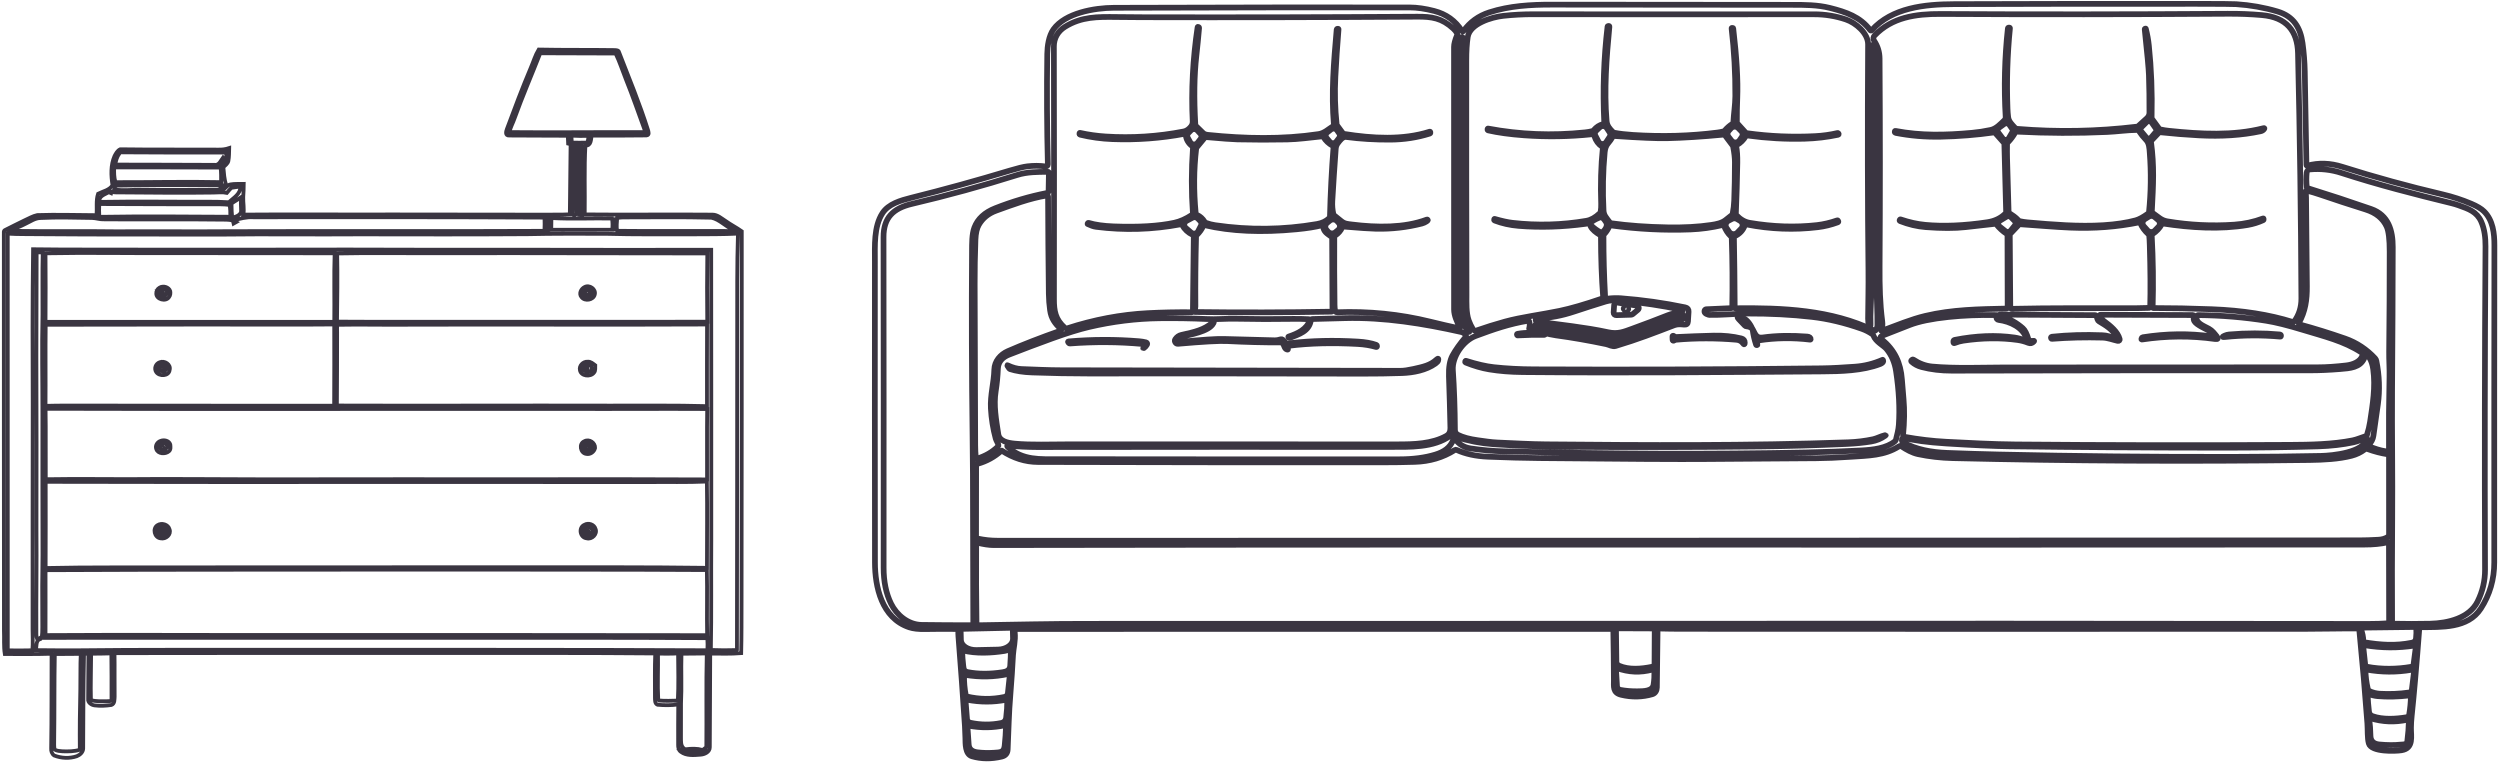 <svg width="656" height="200" viewBox="0 0 656 200" fill="none" xmlns="http://www.w3.org/2000/svg">
<path d="M141.353 13C147.992 13.139 154.634 13.043 161.272 13.142C161.728 13.167 162.345 13.158 162.448 13.714C165.065 20.462 167.84 27.166 170.021 34.066C170.156 34.585 170.49 35.451 169.639 35.538C164.84 35.624 160.039 35.578 155.241 35.59C155.048 36.602 155.151 38.296 153.609 38.188C153.278 44.206 153.522 50.239 153.429 56.263C164.616 56.384 175.805 56.211 186.995 56.319C188.318 56.347 189.301 57.306 190.351 57.955C191.726 58.948 193.261 59.711 194.639 60.692C194.632 93.138 194.648 125.593 194.584 158.042C194.565 162.489 194.594 166.939 194.488 171.386C191.787 171.608 189.069 171.51 186.362 171.5C186.298 179.689 186.323 187.887 186.25 196.076C186.266 197.328 184.869 197.981 183.738 198.03C182.045 198.166 180.096 198.352 178.667 197.282C178.053 196.871 177.934 196.107 177.944 195.442C177.906 191.907 177.967 188.376 177.973 184.844C176.171 185.098 174.331 185.092 172.523 184.925C171.803 184.603 171.887 183.712 171.858 183.085C171.871 179.213 171.778 175.338 171.935 171.469C154.139 171.302 136.343 171.373 118.547 171.355C89.048 171.352 59.545 171.324 30.046 171.389C30.116 175.186 30.026 178.984 30.084 182.781C30.023 183.536 30.142 184.646 29.249 184.983C27.788 185.209 26.282 185.28 24.814 185.095C23.972 184.996 22.993 184.312 23.134 183.406C23.202 179.439 23.128 175.471 23.208 171.503C22.916 171.522 22.338 171.562 22.045 171.581C21.869 179.862 21.866 188.15 21.824 196.435C21.795 197.362 21.005 198.086 20.163 198.426C18.246 199.085 16.091 198.977 14.215 198.241C13.602 197.82 13.374 197.078 13.425 196.382C13.56 188.104 13.489 179.822 13.534 171.544C9.446 171.673 5.351 171.63 1.259 171.621C0.938 169.595 1.124 167.536 1.034 165.495C0.973 130.859 1.031 96.224 1.002 61.589C1.067 61.168 0.819 60.546 1.362 60.345C3.045 59.452 4.786 58.666 6.485 57.8C7.57 57.321 8.608 56.687 9.783 56.437C14.954 56.257 20.134 56.446 25.308 56.461C25.524 54.593 25.125 52.654 25.739 50.839C27.027 50.19 28.751 49.89 29.522 48.594C29.124 46.071 28.999 43.368 30.046 40.968C30.405 40.291 30.8 39.518 31.539 39.171C40.102 39.292 48.667 39.199 57.233 39.258C58.219 39.289 59.201 39.175 60.136 38.862C60.101 39.991 60.136 41.132 59.918 42.248C59.764 42.956 59.086 43.377 58.607 43.881C58.781 45.443 58.803 47.039 59.365 48.535C59.179 48.718 58.996 48.9 58.81 49.086C58.758 48.863 58.656 48.424 58.604 48.204C58.575 48.498 58.514 49.086 58.485 49.377C58.273 49.114 58.068 48.848 57.865 48.579C48.68 48.631 39.491 48.508 30.309 48.709C30.193 49.046 30.081 49.386 29.969 49.726C32.4 50.085 34.866 49.748 37.314 49.788C43.849 49.893 50.385 49.819 56.921 49.772C57.23 49.791 57.502 49.701 57.737 49.503C58.132 49.463 58.53 49.466 58.925 49.497C59.394 49.104 59.776 48.532 60.422 48.402C61.588 48.183 62.786 48.3 63.968 48.263C63.98 49.401 63.874 50.536 63.826 51.674C63.762 53.22 64.131 54.77 63.855 56.31C76.943 56.195 90.037 56.328 103.125 56.276C116.405 56.291 129.682 56.282 142.962 56.322C145.15 56.279 147.34 56.356 149.524 56.242C149.588 50.273 149.646 44.305 149.72 38.34C149.72 37.962 149.505 37.736 149.074 37.662C149.036 36.982 149.013 36.302 148.991 35.624C143.868 35.562 138.739 35.63 133.616 35.559C132.502 35.64 132.762 34.496 133.019 33.837C135.026 28.456 137.04 23.075 139.279 17.781C139.972 16.188 140.444 14.5 141.353 13ZM141.764 13.98C139.532 19.67 137.095 25.286 135.03 31.032C134.628 32.257 133.925 33.385 133.7 34.66C145.583 34.783 157.473 34.613 169.359 34.66C167.66 30.002 166.048 25.314 164.198 20.713C163.308 18.492 162.595 16.198 161.539 14.045C154.948 14.058 148.355 13.968 141.764 13.98ZM149.922 35.596C149.957 36.206 149.996 36.815 150.044 37.421C151.419 37.443 152.793 37.461 154.168 37.409C154.277 36.824 154.38 36.24 154.483 35.652C152.96 35.702 151.441 35.68 149.922 35.596ZM150.545 38.237C150.298 44.153 150.385 50.075 150.163 55.994C150.063 56.563 151.319 56.563 151.188 55.963C151.152 50.035 151.22 44.107 151.505 38.185C151.181 38.2 150.863 38.219 150.545 38.237ZM152.215 38.262C151.939 39.521 152.106 40.823 152.055 42.1C151.907 46.844 151.971 51.588 151.958 56.334C152.225 56.353 152.495 56.368 152.768 56.387C152.53 50.388 152.723 44.379 152.697 38.38C152.578 38.352 152.337 38.293 152.215 38.262ZM31.33 40.282C30.678 41.126 30.415 42.165 30.245 43.185C38.92 43.222 47.594 43.198 56.269 43.257C57.496 43.467 57.952 42.103 58.524 41.339C58.675 41.506 58.822 41.676 58.97 41.852C58.643 42.332 58.318 42.811 58 43.297C59.42 42.799 59.571 41.259 59.263 40.028C50.228 40.074 41.187 40.022 32.153 39.975C31.79 39.914 31.517 40.016 31.33 40.282ZM29.956 43.94C29.933 45.233 29.908 46.547 30.293 47.799C39.536 47.827 48.779 47.589 58.02 47.793C58.016 46.519 58.045 45.239 57.891 43.974C48.58 43.934 39.267 43.937 29.956 43.94ZM60.695 49.287C60.261 49.686 59.931 50.171 59.542 50.607C58.347 50.344 57.123 50.53 55.913 50.533C47.562 50.666 39.209 50.536 30.855 50.487C30.267 50.446 29.413 50.669 29.397 49.846C29.32 50.128 29.24 50.409 29.159 50.694C29.012 50.629 28.71 50.496 28.559 50.431C27.499 51.037 25.826 51.455 26.111 52.976C35.621 52.8 45.141 52.961 54.654 52.927C56.449 52.899 58.241 52.982 60.036 53.072C61.286 51.9 63.174 50.889 63.059 48.95C62.272 49.067 61.475 49.135 60.695 49.287ZM61.373 52.979C61.084 53.183 60.627 53.39 60.749 53.82C60.733 54.915 60.836 56.007 60.926 57.095C61.967 56.919 63.495 56.31 63.261 55.048C63.21 53.953 63.178 52.862 63.255 51.77C62.641 52.197 62.005 52.586 61.373 52.979ZM26.063 56.897C37.519 56.703 48.979 56.811 60.435 56.876C60.46 55.837 60.441 54.794 60.245 53.768C59.455 53.672 58.659 53.616 57.862 53.613C47.257 53.647 36.649 53.56 26.044 53.539C25.996 54.658 25.973 55.778 26.063 56.897ZM10.634 57.206C9.163 57.225 7.972 58.14 6.697 58.719C5.46 59.393 4.092 59.82 2.904 60.574C12.124 60.719 21.345 60.559 30.566 60.692C40.619 60.63 50.671 60.747 60.724 60.658C88.107 60.562 115.486 60.71 142.869 60.571C142.905 59.414 142.93 58.258 142.882 57.101C117.429 56.975 91.974 56.984 66.521 57.012C64.677 56.879 62.927 57.407 61.164 57.837C61.414 57.995 61.668 58.147 61.931 58.292C61.771 58.379 61.453 58.555 61.295 58.645C61.247 58.45 61.148 58.063 61.1 57.868C59.947 57.553 58.739 57.664 57.557 57.63C47.488 57.491 37.416 57.643 27.348 57.556C26.253 57.624 25.215 57.206 24.13 57.194C19.633 57.129 15.127 56.978 10.634 57.206ZM143.476 57.51C143.431 58.508 143.47 59.507 143.447 60.506C143.569 60.481 143.81 60.432 143.929 60.407C143.858 59.291 144.077 58.14 143.772 57.052C143.531 57.108 143.434 57.259 143.476 57.51ZM144.69 57.213C144.652 58.242 144.642 59.272 144.645 60.302C149.98 60.293 155.318 60.299 160.656 60.283C160.762 59.303 160.762 58.31 160.595 57.336C155.292 57.24 149.986 57.519 144.69 57.213ZM161.94 57.21C161.882 58.326 161.712 59.452 161.931 60.565C170.284 60.651 178.638 60.593 186.991 60.614C189.095 60.642 191.212 60.503 193.296 60.837C193.113 60.584 192.84 60.413 192.528 60.342C190.434 59.535 188.902 57.602 186.677 57.126C178.962 56.925 171.238 57.052 163.52 57.049C162.987 57.046 162.461 57.117 161.94 57.21ZM160.938 57.584C160.993 58.614 160.887 59.665 161.141 60.679C161.214 59.637 161.166 58.592 161.211 57.547L160.938 57.584ZM2.033 61.31C2.03 97.758 2.065 134.205 2.043 170.656C4.195 170.687 6.347 170.693 8.498 170.637C8.672 168.819 8.543 166.995 8.543 165.176C8.556 145.49 8.534 125.803 8.579 106.117C8.518 92.544 8.498 78.974 8.678 65.405C18.105 65.531 27.534 65.454 36.964 65.497C55.065 65.482 73.166 65.544 91.264 65.476C105.607 65.556 119.951 65.51 134.291 65.519C151.734 65.531 169.176 65.587 186.619 65.547C186.661 91.022 186.635 116.498 186.641 141.97C186.564 151.498 186.718 161.029 186.526 170.554C188.764 170.644 191.013 170.656 193.254 170.579L193.373 170.483C193.441 142.425 193.408 114.364 193.441 86.303C193.46 77.969 193.376 69.629 193.64 61.298C189.705 61.505 185.768 61.465 181.83 61.493C174.231 61.477 166.629 61.576 159.03 61.353C152.177 61.344 145.323 61.301 138.472 61.456C123.811 61.561 109.15 61.524 94.488 61.499C82.383 61.598 70.275 61.409 58.17 61.567C42.359 61.52 26.548 61.613 10.737 61.465C7.837 61.397 4.93 61.505 2.033 61.31ZM9.616 66.206C9.61 75.279 9.565 84.352 9.552 93.425C9.632 108.578 9.578 123.728 9.574 138.881C9.655 148.066 9.491 157.25 9.545 166.435C9.542 166.908 9.616 167.384 9.777 167.836C9.957 167.727 10.313 167.511 10.49 167.403C10.493 167.474 10.499 167.616 10.506 167.687C9.317 168.095 9.668 169.639 9.388 170.591C17.189 170.699 24.997 170.613 32.801 170.535C50.356 170.461 67.912 170.539 85.463 170.495C118.852 170.517 152.244 170.474 185.633 170.625C185.678 169.567 185.681 168.51 185.607 167.455C162.082 167.313 138.556 167.384 115.03 167.369C80.344 167.387 45.658 167.335 10.975 167.375C11.177 165.51 11.068 163.633 11.09 161.762C11.061 156.4 11.045 151.041 11.148 145.678C11.087 133.312 11.139 120.942 11.126 108.575C11.139 99.916 10.949 91.254 11.148 82.599C11.187 77.147 11.068 71.695 11.212 66.243C10.679 66.224 10.146 66.209 9.616 66.206ZM11.941 66.472C12.006 72.462 11.98 78.455 11.945 84.448C37.201 84.436 62.455 84.42 87.712 84.445C87.795 78.452 87.606 72.452 87.811 66.462C73.436 66.468 59.063 66.456 44.688 66.428C33.775 66.481 22.855 66.255 11.941 66.472ZM88.473 66.512C88.598 72.471 88.505 78.436 88.431 84.395C101.901 84.494 115.374 84.392 128.844 84.432C147.757 84.436 166.671 84.448 185.582 84.423C185.521 78.452 185.514 72.474 185.598 66.502C162.602 66.524 139.606 66.385 116.607 66.453C107.229 66.499 97.848 66.305 88.473 66.512ZM11.99 85.221C11.896 92.309 12.009 99.403 11.941 106.494C13.538 106.475 15.134 106.41 16.733 106.42C40.381 106.41 64.032 106.497 87.68 106.451C87.686 99.347 87.747 92.244 87.699 85.141C76.464 85.264 65.23 85.134 53.998 85.165C39.995 85.215 25.992 85.178 11.99 85.221ZM88.566 85.227C88.364 85.877 88.486 86.572 88.463 87.24C88.47 93.629 88.434 100.021 88.399 106.41C112.255 106.5 136.112 106.364 159.972 106.432C168.486 106.454 177 106.333 185.511 106.571C185.527 99.431 185.482 92.29 185.53 85.15C159.564 85.277 133.597 85.119 107.631 85.206C101.275 85.283 94.915 85.1 88.566 85.227ZM11.957 107.267C12.063 113.427 11.951 119.587 12.009 125.748C21.509 125.562 31.012 125.816 40.513 125.686C52.923 125.661 65.333 125.809 77.746 125.766C96.807 125.744 115.869 125.726 134.93 125.757C151.798 125.713 168.666 125.71 185.533 125.8C185.559 119.643 185.479 113.483 185.565 107.326C173.409 107.248 161.247 107.369 149.087 107.307C103.378 107.267 57.666 107.412 11.957 107.267ZM11.99 126.434C11.99 133.973 12.022 141.513 11.973 149.049C17.742 148.925 23.51 148.882 29.278 148.885C65.458 148.873 101.638 148.83 137.817 148.848C153.712 148.857 169.61 148.783 185.504 149C185.498 141.451 185.607 133.902 185.488 126.357C180.311 126.586 175.121 126.443 169.941 126.502C143.068 126.536 116.196 126.44 89.324 126.48C63.547 126.545 37.767 126.459 11.99 126.434ZM11.948 149.621C12.002 155.296 11.919 160.97 11.941 166.648C34.205 166.49 56.471 166.67 78.738 166.614C114.343 166.642 149.948 166.583 185.549 166.667C185.447 160.974 185.607 155.274 185.482 149.584C162.968 149.442 140.441 149.513 117.921 149.463C82.599 149.525 47.27 149.429 11.948 149.621ZM23.911 171.534C23.905 175.585 23.748 179.64 23.854 183.691C25.177 184.13 26.603 183.966 27.981 184.003C28.433 183.92 29.368 184.179 29.262 183.446C29.249 179.451 29.291 175.449 29.22 171.451C27.451 171.528 25.681 171.506 23.911 171.534ZM172.661 171.513C172.728 175.539 172.5 179.575 172.719 183.601C172.78 183.654 172.905 183.762 172.966 183.817C174.594 183.954 176.236 183.882 177.867 183.836C178.082 179.714 177.957 175.576 177.931 171.451C176.178 171.565 174.418 171.519 172.661 171.513ZM178.818 171.537C178.686 175.901 178.914 180.27 178.696 184.634C178.689 187.634 178.673 190.633 178.686 193.63C178.712 194.53 178.606 195.516 179.274 196.246C179.136 196.333 178.859 196.5 178.721 196.583C179.033 196.66 179.348 196.741 179.666 196.827C179.653 196.954 179.627 197.211 179.614 197.341C181.467 197.183 183.471 197.743 185.235 196.929C185.071 196.787 184.923 196.639 184.788 196.484C184.926 196.376 185.203 196.163 185.341 196.054C185.424 187.859 185.257 179.664 185.456 171.469C183.243 171.519 181.031 171.503 178.818 171.537ZM14.382 171.627C14.241 179.163 14.325 186.7 14.219 194.239C14.219 195.031 14.167 195.835 14.312 196.626C14.886 197.109 15.712 197.053 16.425 197.143C17.934 197.186 19.492 197.195 20.944 196.735C20.889 191.474 20.953 186.214 21.075 180.954C21.146 177.827 21.04 174.701 21.194 171.578C18.924 171.581 16.653 171.605 14.382 171.627Z" stroke="#3A3541"/>
<path d="M153.374 75.335C154.671 74.605 156.447 75.888 156.065 77.28C155.734 78.742 153.473 79.157 152.587 77.96C151.842 77.106 152.43 75.789 153.374 75.335ZM153.38 76.213C153.123 76.633 153.104 77.273 153.56 77.583C154.145 77.861 155.031 77.654 155.156 76.967C155.371 76.074 154 75.761 153.38 76.213Z" stroke="#3A3541"/>
<path d="M41.832 75.502C42.789 74.871 44.318 75.31 44.668 76.395C44.758 76.933 44.71 77.524 44.347 77.969C43.515 79.259 40.965 78.566 41.01 77.014C40.975 76.401 41.286 75.814 41.832 75.502ZM41.832 76.76C42.478 76.525 42.883 76.757 43.033 77.345C42.619 77.202 42.211 77.054 41.803 76.903C41.906 77.06 42.105 77.379 42.205 77.536C43.2 78.248 44.1 77.035 43.724 76.117C42.998 75.913 42.134 75.947 41.832 76.76Z" stroke="#3A3541"/>
<path d="M153.901 76.461C154.344 76.105 154.737 76.888 154.344 77.157C153.901 77.513 153.502 76.736 153.901 76.461Z" stroke="#3A3541"/>
<path d="M41.88 95.067C43.194 94.501 44.934 95.667 44.504 97.096C44.334 98.744 41.768 98.846 40.974 97.6C40.39 96.697 40.843 95.435 41.88 95.067ZM41.472 96.523C41.431 97.42 42.497 97.383 43.139 97.47C43.499 97.074 43.952 96.567 43.618 96.019C42.947 95.555 41.604 95.574 41.472 96.523Z" stroke="#3A3541"/>
<path d="M152.177 97.13C151.891 95.98 153.018 94.811 154.213 94.913C155.009 94.842 155.594 95.417 156.178 95.847C156.134 96.487 156.342 97.248 155.864 97.783C154.948 99.01 152.443 98.735 152.177 97.13ZM153.192 96.1C152.54 96.614 153.243 97.297 153.766 97.563C153.766 97.078 153.86 96.611 154.065 96.171C154.078 96.657 154.081 97.142 154.081 97.628C154.451 97.424 155.298 97.483 155.18 96.858C155.549 95.766 153.766 95.253 153.192 96.1Z" stroke="#3A3541"/>
<path d="M42.267 96.302C42.768 95.912 43.164 96.8 42.742 97.094C42.254 97.438 41.82 96.584 42.267 96.302Z" stroke="#3A3541"/>
<path d="M42.144 115.694C43.056 115.326 44.344 115.62 44.674 116.6C44.742 117.206 44.87 117.98 44.321 118.425C43.386 119.238 41.418 119.136 41.01 117.837C40.663 116.968 41.254 115.979 42.144 115.694ZM41.704 117.24C42.015 117.735 42.481 118.082 43.075 118.218C43.396 117.871 43.717 117.525 44.032 117.172C43.711 116.761 43.37 116.115 42.706 116.303C42.269 116.495 41.999 116.897 41.704 117.24Z" stroke="#3A3541"/>
<path d="M153.331 115.788C154.625 115.058 156.221 116.205 156.147 117.556C155.929 118.534 154.901 119.341 153.838 119.103C152.261 118.905 151.824 116.388 153.331 115.788ZM153.315 117.529C153.536 118.438 154.721 118.299 155.232 117.708C155.322 117 154.808 116.558 154.214 116.255C153.816 116.579 152.981 116.876 153.315 117.529Z" stroke="#3A3541"/>
<path d="M42.321 117.08C42.716 116.823 43.061 117.526 42.79 117.795C42.391 118.024 42.037 117.349 42.321 117.08Z" stroke="#3A3541"/>
<path d="M153.991 117.034C154.474 116.684 154.908 117.523 154.493 117.823C153.988 118.176 153.548 117.334 153.991 117.034Z" stroke="#3A3541"/>
<path d="M41.313 137.817C42.405 137.084 44.175 137.61 44.486 138.906C45 140.254 43.526 141.574 42.148 141.259C40.51 141.086 39.955 138.68 41.313 137.817ZM41.808 138.538C41.137 138.81 41.416 139.564 41.618 140.056C42.325 140.368 43.237 140.6 43.725 139.824C44.011 138.788 42.694 138.03 41.808 138.538Z" stroke="#3A3541"/>
<path d="M153.343 137.716C154.396 137.076 155.948 137.608 156.266 138.795C156.828 140.076 155.347 141.662 153.947 141.251C152.177 141.09 151.724 138.418 153.343 137.716ZM153.231 139.519C153.276 140.753 155.379 140.607 155.498 139.476C155.61 138.736 154.75 138.418 154.178 138.223C153.751 138.557 153.028 138.848 153.231 139.519Z" stroke="#3A3541"/>
<path d="M42.031 139.541C41.973 139.015 42.834 138.826 43.021 139.324C43.339 139.965 42.13 140.16 42.031 139.541Z" stroke="#3A3541"/>
<path d="M153.995 139.268C154.603 139.017 154.959 140.107 154.255 140.15C153.686 140.255 153.359 139.404 153.995 139.268Z" stroke="#3A3541"/>
<path d="M179.821 196.75L179.982 196.598C181.414 196.416 182.94 196.388 184.34 196.768C184.08 197.473 183.072 197.062 182.487 197.192C181.633 197.068 180.377 197.538 179.821 196.75Z" stroke="#3A3541"/>
<path d="M251.188 165.05C248.477 165.011 245.664 165.019 242.749 165.074C241.002 165.107 239.611 164.95 238.575 164.602C231.326 162.182 229.599 153.948 229.589 147.617C229.555 121.222 229.548 94.878 229.569 68.585C229.574 64.516 229.257 59.484 231.561 55.928C233.14 53.498 236.358 52.583 239.122 51.89C247.827 49.712 256.425 47.341 264.915 44.777C267.006 44.147 268.554 43.772 269.559 43.65C271.214 43.457 272.817 43.463 274.366 43.67C274.441 43.68 274.516 43.674 274.588 43.653C274.66 43.632 274.726 43.596 274.782 43.548C274.838 43.5 274.882 43.44 274.912 43.374C274.942 43.307 274.956 43.236 274.954 43.163C274.715 33.368 274.664 23.696 274.8 14.146C274.831 12.12 275.199 9.414 276.44 7.688C279.531 3.404 287.148 2.061 292.277 2.046C327.097 1.934 352.981 1.905 369.928 1.957C371.856 1.964 373.983 2.269 376.309 2.872C379.496 3.699 381.932 5.453 383.614 8.136C383.636 8.169 383.666 8.197 383.702 8.217C383.737 8.236 383.777 8.247 383.818 8.248C383.859 8.249 383.899 8.24 383.935 8.222C383.97 8.204 384.001 8.178 384.023 8.145C385.705 5.791 387.967 4.154 390.807 3.236C396.145 1.515 401.642 1.21 407.267 1.215C428.28 1.228 449.278 1.246 470.261 1.269C473.515 1.269 476.913 1.269 480.146 2.08C484.407 3.148 488.126 4.412 490.742 7.904C490.868 8.072 491.001 8.077 491.14 7.919C496.494 1.997 504.995 1.111 512.826 1.087C534.075 1.011 555.323 0.985 576.572 1.008C582.583 1.015 585.987 1.044 586.784 1.097C590.493 1.336 594.087 1.97 597.568 3C601.931 4.294 603.637 7.349 604.189 11.343C604.523 13.786 604.717 16.237 604.771 18.697C604.941 26.888 605.088 35.08 605.21 43.272C605.214 43.452 605.306 43.517 605.486 43.468C608.405 42.668 611.453 42.772 614.631 43.778C623.159 46.477 631.93 48.886 640.945 51.004C643.517 51.608 646.01 52.419 648.424 53.439C649.971 54.092 651.098 54.767 651.806 55.466C654.177 57.802 654.534 61.275 654.529 64.374C654.492 86.627 654.48 114.355 654.493 147.558C654.497 152.005 653.322 156.048 650.968 159.688C647.566 164.951 640.618 164.514 635.106 164.587C634.932 164.587 634.84 164.669 634.83 164.833C634.5 169.231 634.127 173.807 633.711 178.562C633.439 181.717 633.144 184.808 632.828 187.834C632.712 188.943 632.649 189.981 632.639 190.948C632.608 193.162 633.425 196.339 630.181 196.866C628.567 197.126 622.217 197.372 621.578 195.08C621.17 193.609 621.328 191.558 621.2 189.822C620.635 182.092 619.935 173.997 619.101 165.537C619.06 165.124 618.825 164.915 618.396 164.912C614.181 164.883 609.701 165.01 605.374 165.01C550.732 165.043 496.09 165.042 441.449 165.006C439.415 165.006 437.335 164.978 435.206 164.922C435.173 164.921 435.139 164.926 435.108 164.937C435.077 164.949 435.048 164.966 435.024 164.989C435 165.011 434.98 165.038 434.967 165.068C434.953 165.098 434.946 165.13 434.945 165.163C434.877 170.21 434.816 175.291 434.761 180.407C434.751 181.164 434.368 181.927 433.586 182.158C430.93 182.932 428.2 182.984 425.397 182.315C423.134 181.774 423.492 180.126 423.482 178.439C423.461 173.986 423.412 169.603 423.334 165.291C423.33 165.117 423.238 165.03 423.058 165.03L267.143 165.045C266.492 165.045 266.201 165.356 266.269 165.98C266.504 168.06 265.896 170.249 265.814 171.868C265.651 175.052 265.424 178.447 265.135 182.055C264.924 184.685 264.777 187.113 264.696 189.34C264.61 191.622 264.517 194.055 264.415 196.639C264.374 197.659 263.854 198.289 262.857 198.528C260.094 199.184 257.491 199.156 255.045 198.445C253.232 197.913 253.349 195.09 253.319 193.649C253.298 192.527 253.256 191.478 253.191 190.5C252.684 182.689 252.118 174.866 251.495 167.032C251.451 166.462 251.442 165.894 251.469 165.33C251.476 165.143 251.383 165.05 251.188 165.05ZM563.018 7.501C563.039 7.498 563.052 7.506 563.059 7.526C563.437 8.998 563.703 10.467 563.856 11.933C564.493 18.023 564.735 24.302 564.582 30.773C564.578 30.953 564.629 31.119 564.735 31.269L566.508 33.704C566.613 33.849 566.755 33.939 566.932 33.975C567.667 34.136 568.411 34.254 569.164 34.329C577.43 35.185 585.946 35.672 593.915 33.645C594.201 33.57 594.258 33.648 594.084 33.881C593.873 34.17 593.575 34.355 593.19 34.437C588.286 35.48 582.879 35.841 576.97 35.519C573.605 35.339 570.244 35.068 566.886 34.708C566.709 34.688 566.559 34.742 566.436 34.87L564.582 36.828C564.459 36.959 564.408 37.111 564.428 37.285C565.276 43.626 565.016 48.259 564.638 55.475C564.628 55.639 564.692 55.772 564.832 55.874C565.442 56.317 566.051 56.763 566.661 57.212C567.281 57.668 567.958 57.958 568.694 58.083C574.515 59.063 580.376 59.352 586.278 58.948C588.894 58.768 591.414 58.225 593.839 57.32C593.903 57.297 593.939 57.317 593.946 57.379L593.977 57.581C593.981 57.621 593.972 57.661 593.952 57.696C593.932 57.73 593.901 57.757 593.864 57.773C592.553 58.373 591.191 58.794 589.777 59.037C582.569 60.262 574.819 59.765 567.626 58.658C567.46 58.632 567.335 58.691 567.253 58.835C566.664 59.878 565.852 60.739 564.817 61.417C564.674 61.509 564.606 61.637 564.612 61.801C564.953 68.061 565.035 74.356 564.858 80.685C564.857 80.704 564.86 80.723 564.868 80.741C564.875 80.759 564.886 80.775 564.901 80.789C564.915 80.803 564.932 80.814 564.951 80.821C564.97 80.829 564.99 80.833 565.011 80.833C569.82 80.829 574.956 80.933 580.418 81.142C588.422 81.451 595.468 82.561 601.558 84.473C601.749 84.535 601.902 84.486 602.018 84.325C603.271 82.603 603.892 80.6 603.882 78.314C603.783 56.599 603.489 35.155 602.998 13.984C602.861 8.062 599.918 4.53 593.558 3.964C590.619 3.705 587.61 3.587 584.531 3.61C559.427 3.784 534.323 3.804 509.22 3.669C502.619 3.635 496.468 4.53 491.886 9.321C491.712 9.503 491.605 9.736 491.583 9.984C491.561 10.231 491.624 10.479 491.763 10.688C492.714 12.118 493.194 13.681 493.204 15.376C493.323 33.566 493.325 51.758 493.209 69.952C493.179 75.181 493.291 79.603 493.899 84.32C494.011 85.189 493.933 85.957 493.664 86.622C493.589 86.799 493.645 86.853 493.832 86.785C497.587 85.407 501.536 83.759 505.204 82.894C512.285 81.216 519.299 81.123 526.533 80.965C526.57 80.965 526.606 80.957 526.64 80.943C526.674 80.929 526.704 80.908 526.73 80.883C526.756 80.857 526.776 80.827 526.789 80.794C526.803 80.761 526.809 80.725 526.809 80.69L526.763 61.737C526.759 61.573 526.688 61.444 526.548 61.349C525.526 60.68 524.632 59.863 523.866 58.899C523.764 58.768 523.628 58.712 523.457 58.732C520.77 59.037 518.211 59.325 515.779 59.598C512.969 59.916 509.484 59.916 505.322 59.598C503.088 59.427 500.836 58.896 498.568 58.004C498.542 57.994 498.519 57.978 498.5 57.958C498.48 57.938 498.466 57.915 498.457 57.889C498.448 57.863 498.446 57.836 498.449 57.809C498.452 57.782 498.461 57.756 498.476 57.733L498.548 57.62C498.585 57.561 498.636 57.543 498.701 57.566C500.956 58.33 503.116 58.809 505.184 59.002C509.972 59.452 515.411 59.22 521.501 58.309C523.408 58.02 524.973 57.271 526.196 56.061C526.265 55.992 526.319 55.912 526.355 55.823C526.391 55.734 526.408 55.639 526.405 55.544L525.945 37.841C525.942 37.671 525.882 37.523 525.766 37.398L523.565 34.919C523.449 34.791 523.306 34.739 523.135 34.762C518.66 35.398 514.028 35.769 509.24 35.873C505.197 35.959 501.247 35.623 497.388 34.865C497.321 34.852 497.262 34.814 497.224 34.759C497.186 34.704 497.171 34.636 497.184 34.57L497.209 34.447C497.212 34.431 497.219 34.415 497.228 34.401C497.237 34.388 497.249 34.376 497.263 34.367C497.277 34.358 497.292 34.351 497.308 34.348C497.325 34.345 497.341 34.345 497.357 34.349C504.126 35.632 510.476 35.475 517.434 34.85C519.049 34.706 520.682 34.457 522.333 34.103C523.815 33.788 524.872 32.583 525.915 31.604C526.041 31.483 526.14 31.338 526.205 31.179C526.269 31.019 526.297 30.849 526.287 30.679C525.835 22.947 526.027 15.212 526.865 7.476C526.882 7.306 526.977 7.229 527.151 7.245L527.289 7.255C527.307 7.257 527.324 7.262 527.34 7.27C527.356 7.279 527.37 7.29 527.382 7.303C527.393 7.316 527.402 7.331 527.407 7.348C527.412 7.364 527.413 7.381 527.411 7.398C526.713 14.425 526.499 21.471 526.768 28.534C526.795 29.269 526.853 30 526.941 30.728C527.084 31.879 527.902 32.627 528.648 33.448C528.841 33.663 529.112 33.797 529.404 33.822C539.822 34.681 550.247 34.488 560.679 33.242C560.859 33.219 561.016 33.147 561.149 33.025L563.361 31.014C563.564 30.827 563.727 30.603 563.839 30.355C563.952 30.108 564.011 29.842 564.015 29.572C564.035 26.287 563.989 22.991 563.877 19.685C563.819 18 563.451 13.997 562.773 7.678C562.763 7.59 562.804 7.537 562.896 7.521L563.018 7.501ZM417.556 59.199C418.284 59.907 419.09 60.495 419.972 60.96C420.046 60.999 420.131 61.017 420.216 61.01C420.3 61.003 420.381 60.972 420.447 60.921C421.198 60.37 421.985 59.214 421.428 58.294C421.139 57.819 420.815 57.413 420.457 57.079C420.403 57.028 420.336 56.992 420.262 56.975C420.188 56.959 420.11 56.962 420.038 56.986C419.207 57.258 418.45 57.633 417.765 58.112C417.305 58.433 416.76 58.637 416.13 58.722C410.061 59.548 404.185 59.732 398.501 59.273C396.253 59.089 394.15 58.62 392.191 57.866C392.069 57.82 392.028 57.736 392.069 57.615L392.11 57.482C392.123 57.443 392.152 57.43 392.196 57.443C394.08 57.987 395.643 58.33 396.886 58.471C403.405 59.212 409.865 59.035 416.268 57.94C417.443 57.74 418.62 57.079 419.798 55.958C419.914 55.846 419.99 55.703 420.013 55.549C420.125 54.864 420.17 54.18 420.146 53.498C419.962 48.418 420.107 43.544 420.58 38.874C420.597 38.71 420.536 38.582 420.396 38.49C419.422 37.838 418.753 36.933 418.388 35.775C418.266 35.378 417.988 35.201 417.556 35.244C411.749 35.85 405.877 35.939 399.941 35.51C396.246 35.241 393.099 34.809 390.5 34.216C390.471 34.209 390.443 34.197 390.418 34.181C390.393 34.164 390.372 34.142 390.356 34.118C390.34 34.093 390.329 34.066 390.324 34.037C390.319 34.008 390.32 33.979 390.327 33.95L390.352 33.812C390.369 33.747 390.412 33.721 390.48 33.734C398.81 35.301 407.291 35.636 415.921 34.737C416.534 34.675 417.138 34.572 417.734 34.427C417.932 34.378 418.095 34.278 418.225 34.127C418.903 33.33 419.694 32.816 420.6 32.583C420.849 32.517 420.967 32.36 420.953 32.111C420.551 23.702 420.84 15.319 421.821 6.96C421.826 6.93 421.84 6.902 421.861 6.881C421.882 6.86 421.91 6.846 421.939 6.842L422.072 6.817C422.239 6.794 422.315 6.863 422.302 7.024C421.525 15.17 420.886 23.586 421.571 31.761C421.673 32.996 422.394 33.822 423.242 34.654C423.34 34.749 423.46 34.809 423.599 34.836C424.924 35.095 426.554 35.286 428.488 35.411C436.134 35.903 443.518 35.693 450.639 34.782C451.157 34.716 451.664 34.621 452.161 34.496C452.334 34.455 452.49 34.36 452.606 34.226C453.188 33.55 453.852 32.971 454.598 32.489C454.67 32.444 454.729 32.383 454.77 32.312C454.812 32.241 454.835 32.161 454.838 32.081C454.951 29.784 455.334 27.541 455.349 25.219C455.383 19.267 455.056 13.336 454.368 7.427C454.362 7.371 454.389 7.34 454.45 7.334L454.588 7.319C454.717 7.306 454.789 7.362 454.803 7.486C455.695 15.055 456.047 21.148 455.86 25.765C455.775 27.775 455.737 29.851 455.748 31.992C455.748 32.163 455.806 32.312 455.921 32.44L457.97 34.698C458.098 34.84 458.276 34.933 458.471 34.959C464.393 35.778 470.341 36.032 476.315 35.721C478.314 35.619 480.281 35.344 482.215 34.895C482.253 34.888 482.284 34.898 482.307 34.924L482.43 35.062C482.452 35.086 482.467 35.114 482.473 35.145C482.479 35.176 482.477 35.209 482.466 35.239C482.455 35.269 482.436 35.297 482.411 35.318C482.386 35.34 482.356 35.355 482.323 35.362C479.424 35.972 476.506 36.318 473.567 36.4C468.649 36.541 463.617 36.257 458.471 35.549C458.304 35.526 458.178 35.587 458.093 35.731C457.483 36.744 456.7 37.516 455.743 38.048C455.606 38.12 455.552 38.231 455.579 38.382C455.804 39.579 455.903 41.009 455.875 42.672C455.804 47.059 455.674 51.527 455.487 56.076C455.48 56.221 455.532 56.36 455.63 56.464C456.689 57.589 457.856 58.26 459.13 58.476C465.199 59.506 471.08 59.703 476.775 59.066C478.498 58.873 480.272 58.456 482.098 57.817C482.163 57.794 482.212 57.812 482.246 57.871L482.328 57.999C482.433 58.163 482.393 58.279 482.205 58.348C480.465 58.984 478.742 59.406 477.035 59.612C470.81 60.37 464.569 60.132 458.312 58.899C458.21 58.879 458.104 58.895 458.014 58.944C457.924 58.992 457.855 59.071 457.822 59.165C457.369 60.424 456.504 61.355 455.227 61.959C455.06 62.037 454.978 62.165 454.981 62.342C455.084 67.884 455.15 73.79 455.181 80.06C455.181 80.241 455.152 80.411 455.094 80.572C455.015 80.782 455.092 80.885 455.324 80.882C467.773 80.739 480.478 81.266 491.804 86.735C491.971 86.814 492.104 86.778 492.203 86.627C492.485 86.198 492.63 85.766 492.637 85.333C492.673 81.846 492.433 78.103 492.407 74.664C492.279 56.341 492.479 35.411 492.244 15.027C492.23 13.919 491.903 12.907 491.263 11.992C491.103 11.762 491.026 11.785 491.033 12.061C491.058 12.912 491.207 13.728 491.201 14.589C491.13 25.749 491.067 38.144 491.012 51.776C490.977 61.501 491.37 71.319 490.864 81.059C490.793 82.43 490.779 83.753 490.823 85.028C490.847 85.717 490.708 85.748 490.405 85.122C490.251 84.807 490.178 84.309 490.185 83.627C490.221 79.416 490.328 75.161 490.282 71C490.091 53.931 490.059 34.147 490.185 11.648C490.2 8.726 486.972 5.981 484.341 5.101C481.657 4.202 478.897 3.753 476.06 3.753C471.99 3.75 467.477 3.75 462.522 3.753C442.469 3.776 422.417 3.771 402.368 3.738C399.715 3.735 397.077 3.874 394.454 4.156C391.41 4.481 385.663 6.207 385.131 9.719C384.879 11.362 384.753 13.433 384.753 15.932C384.736 36.428 384.755 56.897 384.809 77.34C384.815 79.382 384.682 82.126 385.407 84.114C385.703 84.927 386.078 85.701 386.531 86.435C386.618 86.575 386.752 86.682 386.91 86.737C387.069 86.791 387.242 86.791 387.399 86.735C389.852 85.876 392.338 85.099 394.858 84.404C399.303 83.184 404.564 82.549 409.218 81.575C412.192 80.956 415.931 79.87 420.437 78.319C420.508 78.295 420.57 78.249 420.611 78.188C420.653 78.126 420.672 78.053 420.667 77.98C420.285 72.93 420.093 67.637 420.09 62.101C420.09 61.891 419.996 61.732 419.809 61.624C418.889 61.088 417.791 60.281 417.351 59.332C417.167 58.935 417.236 58.891 417.556 59.199ZM351.128 7.56C351.143 7.561 351.157 7.565 351.171 7.572C351.184 7.579 351.195 7.588 351.205 7.599C351.214 7.61 351.222 7.622 351.226 7.636C351.23 7.65 351.232 7.664 351.23 7.678C350.876 11.974 350.599 16.117 350.398 20.108C350.183 24.309 350.294 28.471 350.73 32.593C350.74 32.705 350.782 32.814 350.852 32.907L352.293 34.86C352.412 35.024 352.574 35.123 352.778 35.155C360.017 36.311 368.104 36.813 375.164 34.55C375.236 34.527 375.28 34.552 375.297 34.624L375.333 34.796C375.346 34.847 375.338 34.901 375.312 34.946C375.285 34.992 375.242 35.026 375.19 35.042C371.893 36.085 368.441 36.618 364.835 36.641C360.799 36.667 356.935 36.434 353.243 35.942C352.288 35.815 351.532 36.926 351.036 37.575C350.716 37.995 350.536 38.487 350.495 39.051C350.161 43.586 349.861 48.156 349.596 52.76C349.531 53.892 349.62 55.016 349.861 56.135C349.895 56.299 349.979 56.433 350.112 56.538C350.749 57.036 351.358 57.527 351.941 58.009C352.85 58.756 353.611 58.766 354.73 58.909C361.259 59.721 368.431 59.853 374.419 57.61C374.441 57.602 374.465 57.599 374.49 57.601C374.514 57.603 374.539 57.609 374.562 57.62C374.681 57.679 374.699 57.758 374.618 57.856C374.543 57.948 374.456 58.025 374.357 58.087C373.918 58.363 373.507 58.55 373.126 58.648C369.192 59.652 365.189 60.111 361.116 60.026C359.586 59.996 356.746 59.806 352.594 59.455C352.4 59.438 352.264 59.516 352.186 59.686C351.781 60.562 351.167 61.267 350.347 61.801C350.276 61.848 350.218 61.911 350.178 61.985C350.138 62.059 350.117 62.141 350.117 62.224C350.086 68.12 350.108 74.043 350.183 79.992C350.19 80.552 350.236 81.074 350.321 81.556C350.34 81.663 350.398 81.76 350.486 81.829C350.573 81.898 350.683 81.933 350.796 81.93C359.137 81.612 367.302 82.436 375.292 84.404C377.771 85.017 380.278 85.597 382.812 86.145C383.091 86.207 383.168 86.116 383.042 85.87C382.352 84.502 381.545 82.79 381.545 81.206C381.538 58.238 381.535 35.27 381.535 12.302C381.535 11.551 381.809 10.515 382.357 9.193C382.422 9.039 382.413 8.888 382.332 8.741C382.097 8.301 381.778 7.896 381.376 7.526C378.332 4.717 375.701 4.353 371.844 4.378C347.789 4.532 323.736 4.579 299.685 4.52C297.563 4.514 295.349 4.496 293.043 4.466C287.965 4.407 283.781 4.348 279.465 7.024C277.585 8.19 276.532 10.044 276.537 12.179C276.592 34.272 276.599 56.366 276.558 78.462C276.553 81.649 276.926 83.814 279.454 86.056C279.529 86.122 279.62 86.167 279.719 86.187C279.817 86.207 279.92 86.201 280.016 86.17C287.083 83.868 294.137 82.535 301.176 82.171C304.906 81.977 308.746 81.897 312.696 81.93C312.907 81.933 313.015 81.833 313.018 81.629L313.248 62.052C313.251 61.852 313.159 61.709 312.972 61.624C311.76 61.057 310.835 60.194 310.198 59.037C310.11 58.879 309.973 58.819 309.789 58.855C302.426 60.248 295.032 60.47 287.608 59.519C287.254 59.473 286.896 59.384 286.535 59.253C286.177 59.122 285.798 58.965 285.396 58.781C285.372 58.771 285.363 58.755 285.37 58.732L285.416 58.614C285.457 58.492 285.54 58.45 285.666 58.486C287.407 59.001 289.585 59.307 292.2 59.406C298.729 59.652 304.047 59.334 308.155 58.451C309.646 58.13 311.186 57.443 312.773 56.39C312.946 56.276 313.027 56.117 313.013 55.913C312.618 50.332 312.625 44.628 313.033 38.8C313.04 38.712 313.024 38.624 312.987 38.544C312.951 38.463 312.895 38.393 312.824 38.338C311.799 37.557 311.237 36.557 311.138 35.337C311.136 35.301 311.126 35.267 311.108 35.235C311.091 35.203 311.067 35.175 311.037 35.153C311.007 35.131 310.973 35.116 310.937 35.108C310.901 35.099 310.863 35.099 310.826 35.106C304.591 36.28 298.28 36.747 291.894 36.508C289.016 36.4 286.188 36.01 283.408 35.337C283.349 35.322 283.299 35.285 283.267 35.235C283.236 35.184 283.226 35.124 283.24 35.067L283.276 34.934C283.289 34.875 283.327 34.852 283.388 34.865C285.595 35.354 287.834 35.67 290.106 35.815C297.013 36.261 303.851 35.821 310.622 34.496C311.414 34.344 312.042 33.812 312.507 33.232C312.838 32.819 312.989 32.34 312.962 31.796C312.574 23.748 313.004 15.525 314.254 7.127C314.265 7.055 314.304 7.032 314.372 7.058L314.53 7.117C314.567 7.131 314.598 7.156 314.618 7.188C314.639 7.22 314.647 7.258 314.643 7.294C314.435 9.731 314.191 12.2 313.912 14.702C313.343 19.779 313.256 25.763 313.651 32.657C313.661 32.821 313.734 32.979 313.856 33.099C314.431 33.673 315.038 34.267 315.675 34.88C316.058 35.249 316.528 35.352 317.054 35.406C326.551 36.385 336.538 36.611 345.999 35.185C347.511 34.959 348.564 33.891 349.821 33.104C349.964 33.012 350.028 32.884 350.015 32.72C349.315 24.339 349.984 16.503 350.745 7.757C350.748 7.727 350.756 7.698 350.771 7.672C350.785 7.645 350.804 7.622 350.828 7.602C350.852 7.583 350.879 7.569 350.909 7.56C350.939 7.551 350.97 7.548 351.001 7.55L351.128 7.56ZM382.454 81.28C382.521 82.746 384.181 85.609 385.32 86.967C385.511 87.193 385.579 87.162 385.525 86.873C385.296 85.676 384.93 84.514 384.426 83.386C384.069 82.579 383.88 81.81 383.859 81.079C383.771 77.973 383.737 75.01 383.757 72.19C383.905 51.476 383.594 30.866 383.936 10.206C383.936 10.075 383.907 9.947 383.849 9.823C383.832 9.788 383.807 9.758 383.774 9.736C383.742 9.714 383.705 9.7 383.665 9.695C383.625 9.691 383.585 9.696 383.547 9.711C383.51 9.725 383.476 9.749 383.451 9.778C382.373 11.067 382.526 13.05 382.521 14.575C382.466 33.981 382.403 54.262 382.332 75.417C382.325 77.453 382.366 79.408 382.454 81.28ZM565.634 34.693C565.75 34.554 565.817 34.384 565.825 34.206C565.834 34.028 565.783 33.852 565.68 33.704L564.602 32.15C564.53 32.047 564.434 31.961 564.323 31.898C564.212 31.834 564.087 31.796 563.958 31.785C563.83 31.774 563.7 31.791 563.579 31.835C563.458 31.878 563.348 31.947 563.259 32.037L561.915 33.38C561.769 33.526 561.683 33.718 561.674 33.921C561.665 34.124 561.732 34.323 561.864 34.481L563.146 36.031C563.227 36.129 563.33 36.208 563.447 36.262C563.564 36.317 563.692 36.345 563.822 36.346C563.952 36.346 564.08 36.319 564.197 36.265C564.315 36.211 564.418 36.133 564.5 36.036L565.634 34.693ZM525.516 36.331C525.611 36.456 525.737 36.557 525.883 36.623C526.028 36.689 526.189 36.718 526.35 36.709C526.511 36.7 526.666 36.652 526.803 36.569C526.939 36.487 527.052 36.373 527.13 36.237L528.004 34.737C528.091 34.589 528.133 34.42 528.127 34.25C528.121 34.08 528.066 33.915 527.968 33.773L527.273 32.765C527.201 32.66 527.107 32.57 526.997 32.501C526.887 32.432 526.764 32.386 526.635 32.364C526.505 32.343 526.373 32.348 526.246 32.378C526.118 32.408 525.999 32.462 525.894 32.538L524.556 33.512C524.355 33.658 524.222 33.874 524.185 34.113C524.148 34.352 524.209 34.595 524.356 34.791L525.516 36.331ZM419.446 37.162C419.539 37.34 419.68 37.491 419.854 37.6C420.028 37.709 420.228 37.771 420.435 37.781C420.642 37.791 420.848 37.748 421.033 37.657C421.217 37.566 421.373 37.429 421.484 37.261L422.353 35.947C422.473 35.766 422.538 35.556 422.539 35.34C422.54 35.125 422.477 34.914 422.358 34.732L421.612 33.601C421.518 33.458 421.392 33.337 421.244 33.247C421.095 33.157 420.927 33.1 420.753 33.081C420.578 33.062 420.401 33.08 420.235 33.135C420.069 33.19 419.918 33.281 419.793 33.399L418.853 34.29C418.676 34.458 418.559 34.677 418.52 34.914C418.48 35.151 418.52 35.394 418.634 35.608L419.446 37.162ZM454.333 36.882C454.457 37.042 454.619 37.172 454.806 37.259C454.993 37.346 455.199 37.389 455.407 37.384C455.615 37.379 455.818 37.325 456 37.229C456.182 37.132 456.337 36.994 456.453 36.828L457.045 35.972C457.207 35.738 457.282 35.458 457.258 35.177C457.234 34.897 457.112 34.633 456.912 34.427L456.141 33.635C456.017 33.507 455.866 33.405 455.698 33.337C455.531 33.268 455.35 33.234 455.168 33.238C454.985 33.241 454.806 33.281 454.641 33.356C454.476 33.43 454.329 33.537 454.21 33.67L453.622 34.324C453.428 34.54 453.317 34.813 453.306 35.099C453.296 35.385 453.388 35.665 453.566 35.893L454.333 36.882ZM348.916 37.187C349.022 37.313 349.157 37.414 349.311 37.483C349.464 37.551 349.631 37.584 349.8 37.581C349.969 37.577 350.134 37.536 350.284 37.461C350.434 37.386 350.563 37.279 350.663 37.148L351.374 36.218C351.507 36.042 351.582 35.83 351.586 35.612C351.591 35.394 351.525 35.179 351.399 34.998L350.858 34.216C350.772 34.092 350.661 33.986 350.531 33.906C350.401 33.826 350.255 33.774 350.102 33.751C349.95 33.729 349.794 33.738 349.645 33.777C349.496 33.817 349.358 33.886 349.238 33.98L348.278 34.742C348.052 34.92 347.909 35.177 347.879 35.456C347.85 35.735 347.936 36.014 348.119 36.233L348.916 37.187ZM314.198 34.24C314.092 34.126 313.963 34.033 313.818 33.969C313.673 33.905 313.515 33.871 313.356 33.868C313.196 33.866 313.038 33.896 312.891 33.956C312.744 34.015 312.612 34.104 312.502 34.216L311.848 34.88C311.684 35.049 311.579 35.263 311.548 35.492C311.517 35.722 311.561 35.955 311.674 36.159L312.313 37.315C312.404 37.479 312.536 37.618 312.697 37.72C312.859 37.822 313.044 37.883 313.237 37.898C313.429 37.912 313.622 37.88 313.798 37.804C313.974 37.728 314.128 37.611 314.244 37.462L315.021 36.469C315.181 36.265 315.263 36.014 315.253 35.758C315.242 35.502 315.141 35.258 314.964 35.067L314.198 34.24ZM527.238 55.928C528.091 56.489 528.842 56.956 529.628 57.807C529.741 57.932 529.881 58.012 530.047 58.048C530.684 58.189 531.35 58.291 532.045 58.353C538.763 58.948 545.496 59.494 551.923 59.091C555.206 58.884 558.032 58.46 560.403 57.817C561.268 57.581 562.351 56.994 563.652 56.056C563.723 56.005 563.781 55.94 563.825 55.867C563.868 55.793 563.894 55.712 563.902 55.628C564.427 50.473 564.491 45.297 564.096 40.099C564.01 38.987 563.964 37.575 563.156 36.744C562.431 35.993 561.797 35.203 561.256 34.373C561.201 34.289 561.125 34.219 561.035 34.171C560.945 34.123 560.843 34.098 560.74 34.098C558.14 34.117 555.524 34.516 552.898 34.634C545.045 34.991 537.182 34.964 529.312 34.55C529.053 34.537 528.862 34.641 528.74 34.86C528.239 35.749 527.626 36.567 526.901 37.315C526.74 37.482 526.657 37.68 526.65 37.91C526.626 39.163 526.628 40.343 526.655 41.452C526.778 46.134 526.911 50.848 527.054 55.593C527.057 55.734 527.118 55.846 527.238 55.928ZM421.07 39.951C420.59 45.028 420.498 50.173 420.764 55.21C420.795 55.833 420.973 56.384 421.3 56.863C421.648 57.377 422.017 57.873 422.409 58.348C422.518 58.483 422.663 58.563 422.843 58.589C427.236 59.206 432.154 59.563 437.597 59.661C441.81 59.74 445.617 59.529 449.02 59.027C450.363 58.83 451.87 58.545 452.923 57.64C453.41 57.223 453.895 56.838 454.379 56.484C454.517 56.383 454.613 56.234 454.649 56.066C454.878 54.934 455.012 53.792 455.053 52.637C455.176 49.423 455.237 46.062 455.237 42.553C455.237 41.448 455.089 40.117 454.792 38.559C454.762 38.398 454.695 38.251 454.593 38.117L452.723 35.628C452.563 35.411 452.345 35.316 452.069 35.342C446.692 35.854 441.806 36.164 437.413 36.272C434.899 36.334 430.303 36.138 423.625 35.682C423.526 35.675 423.427 35.695 423.34 35.74C423.253 35.786 423.181 35.854 423.134 35.938C422.814 36.498 422.412 37.064 421.929 37.635C421.448 38.199 421.162 38.971 421.07 39.951ZM324.671 36.577C323.428 36.551 320.71 36.351 316.517 35.977C316.351 35.96 316.214 36.014 316.109 36.139L314.05 38.633C313.951 38.751 313.893 38.886 313.876 39.036C313.239 44.47 313.195 50.076 313.743 55.854C313.754 55.974 313.798 56.09 313.87 56.189C313.941 56.288 314.039 56.367 314.152 56.42C314.932 56.784 315.574 57.369 316.078 58.176C316.167 58.317 316.289 58.417 316.446 58.476C317.219 58.765 318.018 58.97 318.842 59.091C327.816 60.412 336.732 60.309 345.591 58.781C346.895 58.555 347.947 58.055 348.748 57.281C348.898 57.136 348.976 56.963 348.983 56.759C349.133 50.755 349.442 44.721 349.912 38.658C349.926 38.477 349.851 38.341 349.688 38.249C348.666 37.679 347.867 36.928 347.292 35.996C347.246 35.925 347.18 35.866 347.1 35.829C347.02 35.791 346.931 35.776 346.842 35.785C343.797 36.09 340.737 36.538 337.759 36.597C333.471 36.685 329.108 36.678 324.671 36.577ZM651.071 58.146C649.921 55.549 647.781 54.826 645.175 53.897C644.555 53.673 643.942 53.488 643.336 53.341C633.599 50.96 623.903 48.481 614.38 45.377C611.724 44.511 608.969 44.205 606.115 44.457C605.9 44.477 605.699 44.568 605.546 44.715C605.394 44.862 605.298 45.056 605.277 45.264C605.151 46.49 605.158 47.779 605.297 49.13C605.302 49.18 605.322 49.227 605.354 49.267C605.387 49.306 605.431 49.335 605.481 49.351C611.087 51.089 616.647 52.918 622.161 54.836C626.764 56.435 627.872 60.512 627.862 64.846C627.845 75.979 627.785 88.552 627.683 102.565C627.607 113.406 627.811 124.793 627.719 136.013C627.648 145.172 627.637 154.297 627.688 163.387C627.688 163.561 627.777 163.65 627.954 163.653C631.111 163.728 634.338 163.73 637.635 163.658C642.386 163.554 647.959 162.182 650.11 157.858C651.428 155.202 652.082 152.411 652.072 149.486C651.959 121.557 652 93.282 652.194 64.664C652.21 62.392 651.944 60.114 651.071 58.146ZM239.25 53.508C234.33 54.664 231.827 57.158 231.837 62.219C231.878 91.68 231.886 120.596 231.863 148.965C231.859 152.595 232.505 155.733 233.799 158.38C235.27 161.39 238.299 163.918 241.829 163.973C246.114 164.032 250.526 164.059 255.066 164.056C255.151 164.056 255.233 164.024 255.293 163.965C255.354 163.907 255.388 163.829 255.388 163.746C255.364 151.623 255.332 138.527 255.291 124.459C255.28 121.599 255.251 118.32 255.204 114.621C254.993 98.116 254.943 81.885 255.056 65.928C255.071 63.975 255.015 61.481 255.679 59.716C256.537 57.43 258.371 55.736 261.181 54.634C265.693 52.86 270.198 51.532 274.693 50.65C274.993 50.591 275.144 50.414 275.148 50.119L275.23 45.323C275.23 45.293 275.225 45.263 275.213 45.235C275.202 45.207 275.184 45.181 275.163 45.16C275.141 45.138 275.115 45.121 275.086 45.109C275.057 45.098 275.026 45.092 274.995 45.092C272.226 45.116 269.559 45.087 266.908 45.918C257.811 48.784 248.592 51.314 239.25 53.508ZM615.341 88.836C618.406 89.898 621.068 91.708 623.218 94.025C623.392 94.215 623.509 94.445 623.556 94.689C624.332 98.585 624.468 102.363 623.964 106.023C623.59 108.715 623.196 111.487 622.784 114.34C622.655 115.246 622.239 116.051 621.538 116.756C621.395 116.9 621.417 117.013 621.604 117.095C623.12 117.751 624.545 118.185 625.88 118.399C626.544 118.507 626.873 118.235 626.866 117.582C626.818 111.424 626.866 105.229 627.009 98.998C627.06 96.913 626.886 94.414 626.912 92.279C627.007 83.471 627.053 74.722 627.05 66.031C627.05 62.805 626.791 60.621 626.273 59.48C625.292 57.322 623.45 55.82 620.746 54.974C616.655 53.695 612.684 52.395 608.833 51.073C607.702 50.686 606.532 50.334 605.323 50.016C605.288 50.006 605.251 50.004 605.215 50.011C605.18 50.019 605.146 50.034 605.118 50.056C605.09 50.078 605.068 50.107 605.054 50.139C605.04 50.172 605.034 50.207 605.037 50.242C605.081 50.816 605.107 51.36 605.113 51.875C605.192 59.575 605.263 67.312 605.328 75.087C605.364 78.732 604.909 81.698 603.244 84.709C603.124 84.925 603.187 85.068 603.433 85.137C607.353 86.206 611.322 87.439 615.341 88.836ZM261.273 115.073C260.571 112.476 260.149 109.841 260.006 107.169C259.817 103.652 260.818 100.425 260.905 96.986C260.961 94.783 262.504 93.002 264.456 92.151C268.444 90.41 273.036 88.624 278.233 86.794C278.499 86.699 278.533 86.553 278.336 86.357C276.829 84.847 275.863 83.651 275.541 81.413C275.34 79.983 275.23 78.549 275.209 77.109C275.104 68.32 275.039 59.809 275.015 51.575C275.015 51.534 275.005 51.493 274.987 51.456C274.969 51.419 274.943 51.386 274.911 51.359C274.878 51.332 274.84 51.313 274.799 51.302C274.758 51.29 274.715 51.288 274.673 51.294C270.187 52.022 265.666 53.724 261.401 55.269C259.367 56.007 257.85 57.241 256.849 58.973C256.314 59.901 256.016 61.209 255.955 62.898C255.808 66.971 255.742 70.847 255.756 74.526C255.82 88.627 255.866 102.728 255.893 116.829C255.893 117.889 255.948 119.005 256.057 120.179C256.074 120.36 256.173 120.422 256.353 120.366C258.55 119.691 260.382 118.63 261.85 117.184C261.98 117.056 262.02 116.907 261.973 116.736C261.814 116.141 261.421 115.605 261.273 115.073ZM565.394 56.966C565.181 56.787 564.913 56.68 564.63 56.661C564.348 56.643 564.067 56.713 563.831 56.863L562.809 57.507C562.654 57.605 562.522 57.733 562.423 57.883C562.324 58.034 562.259 58.203 562.234 58.38C562.208 58.556 562.222 58.736 562.274 58.907C562.327 59.078 562.417 59.236 562.538 59.371L563.504 60.449C563.623 60.581 563.769 60.689 563.934 60.764C564.099 60.839 564.278 60.879 564.46 60.883C564.642 60.887 564.823 60.853 564.991 60.785C565.159 60.717 565.31 60.616 565.435 60.488L566.385 59.509C566.504 59.386 566.596 59.242 566.656 59.084C566.715 58.927 566.741 58.759 566.732 58.591C566.723 58.424 566.679 58.26 566.603 58.109C566.527 57.958 566.419 57.824 566.288 57.714L565.394 56.966ZM527.718 57.035C527.558 56.873 527.345 56.77 527.114 56.743C526.884 56.717 526.652 56.767 526.456 56.887L524.806 57.891C524.673 57.972 524.561 58.082 524.481 58.213C524.4 58.343 524.352 58.49 524.342 58.642C524.332 58.793 524.358 58.945 524.42 59.084C524.482 59.224 524.578 59.348 524.699 59.445L526.196 60.64C526.299 60.723 526.419 60.784 526.547 60.822C526.676 60.858 526.811 60.87 526.944 60.856C527.078 60.842 527.207 60.802 527.324 60.739C527.441 60.675 527.544 60.59 527.626 60.488L528.673 59.189C528.82 59.007 528.893 58.78 528.881 58.55C528.869 58.32 528.772 58.102 528.607 57.935L527.718 57.035ZM314.326 57.359C314.144 57.172 313.902 57.049 313.639 57.01C313.376 56.971 313.107 57.018 312.875 57.143L311.363 57.959C311.197 58.048 311.056 58.174 310.951 58.326C310.846 58.478 310.781 58.652 310.76 58.834C310.739 59.015 310.763 59.199 310.831 59.369C310.898 59.54 311.007 59.692 311.148 59.814L312.533 61.004C312.67 61.122 312.833 61.207 313.01 61.254C313.187 61.301 313.372 61.307 313.552 61.273C313.732 61.24 313.902 61.166 314.048 61.059C314.193 60.952 314.311 60.813 314.392 60.655L315.107 59.258C315.216 59.049 315.255 58.813 315.221 58.582C315.186 58.351 315.079 58.135 314.913 57.964L314.326 57.359ZM456.887 59.991C457.025 59.847 457.128 59.676 457.189 59.489C457.25 59.303 457.268 59.106 457.241 58.912C457.214 58.718 457.143 58.532 457.034 58.368C456.924 58.203 456.778 58.064 456.606 57.959L455.845 57.502C455.637 57.376 455.397 57.305 455.151 57.297C454.905 57.289 454.661 57.345 454.445 57.458L453.551 57.925C453.382 58.013 453.234 58.134 453.116 58.28C452.998 58.426 452.913 58.595 452.867 58.774C452.82 58.954 452.813 59.141 452.845 59.323C452.878 59.505 452.949 59.679 453.055 59.834L453.74 60.837C453.856 61.006 454.01 61.148 454.191 61.251C454.373 61.354 454.576 61.416 454.786 61.432C454.996 61.448 455.206 61.418 455.402 61.344C455.598 61.27 455.774 61.154 455.916 61.004L456.887 59.991ZM350.885 58.057C350.647 57.789 350.309 57.623 349.944 57.595C349.579 57.568 349.218 57.681 348.94 57.909L348.249 58.478C347.97 58.707 347.798 59.032 347.769 59.384C347.741 59.735 347.858 60.083 348.096 60.35L348.48 60.784C348.718 61.052 349.056 61.218 349.421 61.246C349.786 61.273 350.147 61.16 350.425 60.932L351.117 60.363C351.395 60.134 351.567 59.808 351.596 59.457C351.624 59.106 351.507 58.758 351.27 58.491L350.885 58.057ZM543.243 59.73C538.967 59.558 534.523 59.125 530.129 58.845C529.962 58.835 529.823 58.889 529.71 59.007L527.539 61.3C527.42 61.424 527.362 61.57 527.365 61.737L527.498 80.69C527.498 80.736 527.508 80.781 527.526 80.823C527.545 80.865 527.572 80.903 527.606 80.935C527.64 80.967 527.681 80.993 527.726 81.01C527.77 81.026 527.818 81.035 527.866 81.034C538.083 80.793 548.985 80.887 560.735 80.862C561.733 80.859 562.802 80.834 563.943 80.788C564.113 80.782 564.202 80.697 564.209 80.532C564.328 76.132 564.292 70.769 564.101 64.443C564.067 63.259 564.02 62.4 563.958 61.865C563.938 61.701 563.866 61.563 563.744 61.452C562.8 60.603 562.087 59.63 561.603 58.535C561.535 58.381 561.416 58.322 561.246 58.358C555.548 59.532 549.547 59.989 543.243 59.73ZM313.376 81.57C313.325 81.633 313.313 81.695 313.34 81.757C313.353 81.791 313.377 81.819 313.407 81.84C313.437 81.86 313.472 81.871 313.508 81.871C325.497 82.028 337.446 81.998 349.356 81.782C349.546 81.775 349.642 81.682 349.642 81.502L349.555 62.529C349.555 62.349 349.48 62.203 349.33 62.091C348.216 61.25 347.363 60.901 347.144 59.327C347.116 59.14 347.007 59.071 346.817 59.12C345.161 59.553 342.968 59.901 340.237 60.163C330.997 61.059 322.963 60.701 316.134 59.091C315.937 59.045 315.799 59.112 315.72 59.293C315.363 60.122 314.798 60.919 314.024 61.683C313.909 61.801 313.849 61.941 313.846 62.101C313.682 68.214 313.624 74.323 313.672 80.429C313.672 80.764 313.6 81.3 313.376 81.57ZM494.686 114.336C493.586 115.123 492.356 115.628 490.997 115.851C488.991 116.175 486.864 116.388 484.616 116.49C476.599 116.851 469.11 117.07 462.149 117.149C445.406 117.339 428.745 117.375 412.166 117.257C404.602 117.205 397.845 116.974 391.895 116.564C388.636 116.341 385.303 115.696 381.898 114.631C381.741 114.581 381.61 114.495 381.504 114.37C381.399 114.249 381.269 114.175 381.116 114.149C380.963 114.122 380.786 114.183 380.585 114.331C376.191 117.528 369.928 117.272 364.564 117.272C334.57 117.256 303.727 117.267 272.037 117.307C269.569 117.307 267.061 117.149 264.629 116.967C264.234 116.938 264.181 117.054 264.471 117.316C268.389 120.843 272.798 120.484 277.973 120.489C307.732 120.528 337.49 120.538 367.246 120.519C370.819 120.515 373.947 120.104 376.631 119.284C378.791 118.625 380.59 117.498 381.361 115.314C381.484 114.964 381.654 114.942 381.872 115.25C382.822 116.602 384.167 117.408 385.908 117.671C388.782 118.103 391.715 118.358 394.705 118.433C422.693 119.141 449.13 119.236 474.016 118.718C478.832 118.62 483.642 118.445 488.448 118.192C491.462 118.035 495.007 117.626 497.24 115.787C497.369 115.682 497.453 115.547 497.49 115.383C497.807 114.09 498.159 112.821 498.251 111.487C498.548 107.201 498.304 102.489 497.521 97.35C497.177 95.094 496.344 93.168 495.023 91.571C494.262 90.651 492.198 89.697 491.585 88.054C491.527 87.896 491.428 87.772 491.288 87.68C490.406 87.083 489.504 86.621 488.581 86.293C484.027 84.679 479.637 83.632 475.411 83.15C470.091 82.546 464.444 82.254 458.471 82.274C457.585 82.277 455.903 82.353 453.423 82.5C451.669 82.608 450.048 82.653 448.56 82.633C448.475 82.63 448.389 82.617 448.304 82.594C447.439 82.341 447.106 81.959 447.303 81.448C447.335 81.363 447.393 81.289 447.468 81.236C447.544 81.182 447.634 81.152 447.727 81.147L454.246 80.857C454.443 80.847 454.544 80.747 454.547 80.557C454.66 74.622 454.614 68.612 454.409 62.529C454.402 62.316 454.321 62.136 454.164 61.988C453.398 61.27 452.809 60.363 452.396 59.268C452.367 59.188 452.308 59.122 452.232 59.082C452.155 59.042 452.066 59.031 451.983 59.052C449.193 59.714 446.406 60.099 443.62 60.208C436.75 60.473 429.803 60.124 422.777 59.16C422.525 59.124 422.349 59.219 422.25 59.445C421.92 60.193 421.496 60.844 420.978 61.398C420.83 61.553 420.748 61.756 420.749 61.968C420.742 67.235 420.886 72.554 421.183 77.925C421.186 77.991 421.204 78.055 421.235 78.114C421.265 78.172 421.308 78.224 421.36 78.266C421.412 78.308 421.473 78.339 421.538 78.358C421.604 78.376 421.672 78.381 421.74 78.373C423.01 78.216 424.188 78.178 425.275 78.26C430.959 78.693 436.599 79.491 442.195 80.656C442.828 80.787 443.124 81.164 443.083 81.787L442.92 84.374C442.882 84.971 442.556 85.24 441.939 85.181C441.035 85.097 440.197 85.004 439.303 85.343C434.215 87.296 429.638 89.087 423.916 90.793C423.099 91.034 422.22 90.454 421.484 90.302C416.91 89.341 412.515 88.575 408.299 88.004C407.267 87.863 406.124 87.609 404.871 87.242C403.798 86.927 402.652 86.655 401.433 86.425C401.269 86.393 401.211 86.299 401.259 86.145C401.436 85.542 401.44 84.95 401.269 84.369C401.225 84.209 401.116 84.141 400.942 84.168C396.14 84.95 391.788 86.44 387.2 88.162C383.885 89.411 380.988 93.676 381.228 97.119C381.552 101.822 381.732 107.033 381.77 112.752C381.777 113.391 382.054 113.847 382.603 114.119C383.873 114.755 385.584 115.221 387.737 115.516C389.484 115.752 391.195 116.042 392.953 116.116C397.198 116.303 401.479 116.554 405.678 116.593C432.095 116.839 458.598 116.987 485 116.057C487.193 115.978 489.357 115.713 491.493 115.26C492.479 115.054 493.536 114.449 494.619 114.198C494.878 114.136 494.9 114.181 494.686 114.336ZM428.325 86.248C431.482 85.101 434.624 83.909 437.75 82.672C438.762 82.274 439.819 82.171 440.871 81.866C441.743 81.613 441.735 81.392 440.846 81.201C436.34 80.237 431.134 79.455 425.229 78.855C423.693 78.698 422.375 78.788 421.275 79.126C418.605 79.942 415.907 80.805 413.183 81.713C409.694 82.874 406.787 83.405 403.343 83.548C403.256 83.551 403.173 83.582 403.105 83.635C403.038 83.688 402.991 83.761 402.971 83.843C402.892 84.145 403.011 84.319 403.328 84.364C409.111 85.196 415.86 85.85 421.98 87.183C424.524 87.734 426.092 87.065 428.325 86.248ZM441.63 82.626C441.613 82.581 441.577 82.545 441.531 82.525C441.486 82.505 441.434 82.504 441.387 82.521L423.801 88.919C423.777 88.928 423.756 88.94 423.738 88.957C423.72 88.973 423.705 88.993 423.695 89.014C423.685 89.036 423.679 89.06 423.678 89.084C423.678 89.108 423.682 89.131 423.691 89.154L423.979 89.89C423.997 89.935 424.033 89.972 424.079 89.992C424.124 90.011 424.176 90.013 424.223 89.996L441.809 83.597C441.832 83.589 441.854 83.576 441.872 83.56C441.89 83.543 441.904 83.524 441.915 83.502C441.925 83.48 441.931 83.457 441.931 83.433C441.932 83.409 441.928 83.385 441.919 83.363L441.63 82.626ZM533.659 89.633C533.247 90.079 532.767 90.19 532.219 89.967C531.285 89.593 530.356 89.342 529.429 89.215C524.93 88.591 520.183 88.649 515.186 89.387C514.447 89.495 513.69 89.703 512.913 90.011C512.702 90.097 512.591 90.028 512.581 89.805L512.576 89.613C512.566 89.377 512.681 89.234 512.923 89.185C518.526 88.08 523.76 87.875 528.627 88.57C529.557 88.705 530.494 88.972 531.437 89.372C531.486 89.394 531.54 89.401 531.593 89.394C531.647 89.387 531.697 89.366 531.738 89.332C531.779 89.298 531.809 89.254 531.824 89.204C531.84 89.155 531.84 89.102 531.825 89.052C530.967 85.968 527.478 84.325 524.392 83.941C524.242 83.923 524.106 83.848 524.014 83.735C523.83 83.499 523.823 83.264 523.994 83.031C524.164 82.805 524.103 82.689 523.81 82.682C519.341 82.6 515.166 82.764 511.283 83.174C506.904 83.636 503.51 84.337 501.102 85.274C498.694 86.216 496.303 87.152 493.929 88.083C493.33 88.319 493.277 88.642 493.771 89.052C497.173 91.866 498.726 95.186 499.059 99.559C499.185 101.209 499.328 102.938 499.488 104.748C499.743 107.572 499.701 110.728 499.36 114.217C499.352 114.308 499.379 114.398 499.435 114.471C499.492 114.543 499.574 114.593 499.666 114.611C503.471 115.303 507.14 115.739 510.676 115.919C516.75 116.224 522.814 116.569 528.903 116.623C552.924 116.833 576.945 116.869 600.965 116.731C606.043 116.702 612.071 116.608 617.333 115.555C618.472 115.329 619.596 114.808 620.766 114.444C620.923 114.398 621.027 114.299 621.078 114.149C621.459 112.978 621.737 111.822 621.911 110.681C622.61 106.082 623.367 101.566 622.733 96.898C622.57 95.684 622.232 94.67 621.722 93.853C621.211 93.04 620.77 93.074 620.398 93.956C619.326 96.48 616.633 96.627 614.033 96.839C611.22 97.068 608.577 97.182 606.105 97.178C574.894 97.155 543.567 97.183 512.121 97.262C509.305 97.268 506.674 96.95 504.228 96.308C503.231 96.045 502.359 95.586 501.613 94.93C501.443 94.776 501.449 94.63 501.633 94.493L501.792 94.37C501.83 94.34 501.877 94.323 501.927 94.321C501.977 94.319 502.026 94.333 502.067 94.36C503.634 95.409 505.271 96.016 506.977 96.18C512.995 96.75 520.75 96.421 525.639 96.421C553.086 96.401 580.532 96.39 607.979 96.386C610.636 96.386 613.103 96.18 615.653 95.889C617.313 95.703 619.3 94.984 619.882 93.351C620.019 92.971 619.915 92.669 619.571 92.446C615.05 89.5 609.956 88.29 604.235 86.548C600.308 85.352 597.12 84.558 594.671 84.168C588.885 83.243 582.922 82.748 576.781 82.682C576.594 82.682 576.476 82.769 576.429 82.943C575.943 84.743 578.298 85.52 579.591 86.239C580.541 86.77 581.031 87.468 581.68 88.27C582.137 88.834 581.997 89.064 581.261 88.959C574.92 88.07 568.515 88.114 562.048 89.091C561.932 89.111 561.886 89.065 561.91 88.954L561.94 88.801C561.957 88.725 561.997 88.655 562.055 88.6C562.113 88.546 562.187 88.51 562.267 88.496C568.476 87.516 574.503 87.442 580.347 88.275C580.551 88.305 580.647 88.219 580.633 88.019C580.602 87.531 580.328 87.144 579.81 86.858C578.789 86.302 576.403 85.274 575.816 84.32C575.598 83.966 575.555 83.549 575.688 83.071C575.701 83.024 575.703 82.975 575.694 82.927C575.684 82.879 575.663 82.834 575.632 82.796C575.602 82.757 575.562 82.726 575.517 82.704C575.471 82.683 575.422 82.672 575.371 82.672L551.202 82.584C551.008 82.584 550.942 82.672 551.003 82.849C551.197 83.391 551.55 83.851 552.06 84.232C553.782 85.506 555.672 87.026 556.204 88.978C556.221 89.043 556.221 89.111 556.203 89.175C556.186 89.24 556.151 89.299 556.103 89.347C556.055 89.395 555.994 89.43 555.928 89.449C555.861 89.468 555.791 89.47 555.723 89.456C554.359 89.156 553.123 88.629 551.687 88.59C547.26 88.465 542.824 88.573 538.38 88.914C538.358 88.916 538.336 88.911 538.317 88.902C538.298 88.892 538.283 88.878 538.272 88.86L538.201 88.742C538.178 88.706 538.166 88.664 538.164 88.621C538.163 88.579 538.172 88.537 538.192 88.498C538.212 88.46 538.241 88.427 538.278 88.403C538.314 88.379 538.356 88.363 538.4 88.359C542.623 87.913 547.042 87.781 551.657 87.965C552.869 88.014 553.93 88.324 554.84 88.895C554.979 88.98 555.109 88.98 555.228 88.895C555.319 88.827 555.382 88.731 555.407 88.623C555.431 88.515 555.415 88.402 555.361 88.305C554.298 86.401 552.592 85.412 550.773 84.315C550.589 84.204 550.465 84.046 550.4 83.843L550.129 82.968C550.075 82.787 549.949 82.697 549.751 82.697L525.485 82.559C524.13 82.549 524.101 82.736 525.399 83.12C527.388 83.707 529.187 84.714 530.798 86.14C531.354 86.632 531.839 87.591 532.254 89.018C532.283 89.111 532.335 89.196 532.408 89.264C532.48 89.332 532.57 89.381 532.668 89.406C532.934 89.475 533.227 89.485 533.547 89.436C533.778 89.4 533.816 89.465 533.659 89.633ZM338.055 88.432C338.038 88.383 338.055 88.349 338.106 88.329C340.543 87.532 342.924 86.376 343.67 84.045C343.68 84.013 343.682 83.979 343.676 83.947C343.671 83.914 343.657 83.882 343.637 83.855C343.617 83.828 343.591 83.805 343.56 83.788C343.53 83.772 343.495 83.762 343.46 83.759C341.958 83.684 340.567 83.656 339.287 83.676C334.341 83.758 329.422 83.746 324.528 83.641C323.22 83.615 321.861 83.635 320.451 83.7C319.106 83.766 317.818 83.769 316.589 83.71C312.642 83.523 308.539 83.456 304.282 83.508C298.111 83.587 291.94 84.35 285.769 85.796C283.167 86.406 279.928 87.411 276.052 88.811C272.224 90.195 268.464 91.612 264.772 93.061C263.102 93.72 261.922 94.901 261.85 96.711C261.772 98.734 261.579 100.71 261.273 102.638C260.675 106.387 261.38 110.145 261.952 113.937C262.228 115.787 264.496 116.239 266.187 116.401C270.53 116.815 275.797 116.598 280.226 116.593C309.008 116.577 337.791 116.58 366.577 116.603C371.047 116.608 375.762 116.475 379.507 114.39C380.246 113.976 380.605 113.275 380.585 112.284C380.496 107.926 380.368 103.415 380.201 98.752C380.12 96.404 380.431 94.584 381.136 93.292C381.943 91.817 383.1 90.192 384.605 88.418C384.731 88.27 384.738 88.118 384.626 87.96C384.305 87.508 383.897 87.226 383.399 87.114C373.601 84.915 363.185 83.194 352.84 83.484C350.122 83.563 347.276 83.64 344.303 83.715C344.222 83.717 344.143 83.746 344.082 83.799C344.022 83.851 343.982 83.923 343.971 84C343.562 86.937 340.875 87.7 338.398 88.678C338.251 88.734 338.152 88.692 338.101 88.55L338.055 88.432ZM423.486 88.843C423.515 88.682 423.476 88.517 423.378 88.384C423.28 88.251 423.132 88.161 422.965 88.133L403.517 84.932C403.35 84.905 403.179 84.942 403.041 85.037C402.902 85.131 402.809 85.274 402.78 85.435L402.777 85.454C402.748 85.615 402.787 85.78 402.885 85.913C402.983 86.046 403.132 86.136 403.299 86.164L422.746 89.365C422.913 89.392 423.084 89.355 423.223 89.26C423.361 89.166 423.455 89.023 423.483 88.862L423.486 88.843ZM586.227 119.879C594.169 119.863 601.764 119.779 609.011 119.628C612.03 119.564 620.363 118.768 621.103 115.014C621.111 114.969 621.106 114.923 621.087 114.88C621.069 114.838 621.038 114.802 620.999 114.776C620.96 114.751 620.914 114.737 620.867 114.736C620.821 114.736 620.775 114.749 620.736 114.773C619.748 115.39 618.689 115.819 617.558 116.062C614.714 116.669 611.652 117.023 608.373 117.125C600.7 117.364 592.013 117.48 582.314 117.474C563.96 117.461 545.62 117.341 527.294 117.115C523.265 117.062 517.763 116.816 510.788 116.377C505.744 116.056 502.032 115.559 499.651 114.886C499.467 114.834 499.322 114.883 499.217 115.034C499.101 115.201 499.047 115.391 499.053 115.605C499.055 115.695 499.081 115.783 499.128 115.86C499.176 115.938 499.243 116.002 499.324 116.047C502.793 117.98 506.829 118.684 510.926 118.841C515.626 119.022 520.184 119.163 524.602 119.264C544.648 119.717 565.19 119.922 586.227 119.879ZM503.273 119.161C501.771 118.841 500.234 117.985 498.972 117.139C498.743 116.985 498.514 116.982 498.282 117.129C494.451 119.569 490.226 119.55 485.7 119.86C482.093 120.105 479.05 120.233 476.57 120.243C466.946 120.292 457.239 120.363 447.451 120.455C441.127 120.517 426.61 120.433 403.9 120.204C399.844 120.164 395.362 120.045 390.454 119.845C387.267 119.714 384.52 119.117 382.214 118.054C382.044 117.976 381.88 117.987 381.724 118.089C378.642 120.046 375.147 121.083 371.241 121.197C368.462 121.279 365.683 121.32 362.904 121.32C332.722 121.34 302.539 121.309 272.353 121.227C269.046 121.217 265.881 120.222 262.857 118.241C262.836 118.228 262.817 118.23 262.8 118.246C260.965 119.892 258.884 121.04 256.558 121.689C256.436 121.723 256.33 121.794 256.255 121.891C256.179 121.988 256.138 122.105 256.139 122.226L256.118 140.706C256.118 140.855 256.171 140.999 256.269 141.116C256.366 141.232 256.503 141.313 256.655 141.345C258.344 141.703 260.037 141.882 261.733 141.882C349.495 141.901 468.577 141.87 618.978 141.788C620.473 141.785 622.175 141.731 624.082 141.626C624.998 141.577 625.771 141.365 626.401 140.991C626.725 140.798 626.886 140.517 626.886 140.15L626.876 119.535C626.876 119.345 626.779 119.236 626.585 119.21C624.841 118.945 623.069 118.486 621.267 117.833C621.134 117.785 620.991 117.771 620.85 117.792C620.71 117.814 620.577 117.87 620.465 117.956C619.464 118.713 618.326 119.258 617.052 119.589C613.691 120.465 609.65 120.661 606.002 120.706C574.264 121.109 543.064 120.945 512.402 120.214C509.255 120.138 506.212 119.787 503.273 119.161ZM256.43 142.398C256.414 142.394 256.397 142.393 256.381 142.396C256.365 142.4 256.35 142.407 256.338 142.418C256.219 142.516 256.157 142.639 256.154 142.787C256.106 149.952 256.134 156.932 256.236 163.727C256.236 163.772 256.246 163.817 256.265 163.858C256.284 163.9 256.311 163.937 256.346 163.969C256.38 164 256.42 164.025 256.464 164.042C256.509 164.058 256.556 164.067 256.604 164.066C266.172 163.909 275.648 163.687 285.13 163.692C337.82 163.709 385.882 163.7 429.316 163.668C493.698 163.612 557.768 163.628 621.527 163.717C623.349 163.72 625.059 163.664 626.656 163.55C626.82 163.54 626.902 163.454 626.902 163.294L626.861 142.639C626.857 142.357 626.714 142.249 626.432 142.315C624.763 142.705 622.745 142.9 620.378 142.9C552.771 142.942 485.167 142.951 417.566 142.924C360.186 142.902 307.908 142.938 260.731 143.033C259.57 143.033 258.136 142.821 256.43 142.398ZM620.138 168.277C620.141 168.421 620.218 168.506 620.368 168.532C624.613 169.226 628.557 169.526 632.863 168.65C633.524 168.519 633.89 168.134 633.962 167.495C634.064 166.589 634.086 165.681 634.028 164.769C634.018 164.599 633.923 164.515 633.742 164.519L619.647 164.691C619.613 164.692 619.58 164.701 619.55 164.717C619.52 164.733 619.494 164.755 619.475 164.783C619.456 164.81 619.444 164.842 619.44 164.874C619.437 164.907 619.441 164.94 619.453 164.971C619.899 166.053 620.128 167.155 620.138 168.277ZM265.13 164.735L252.685 165.006C252.522 165.009 252.367 165.075 252.254 165.189C252.142 165.302 252.08 165.454 252.082 165.611L252.139 167.903C252.156 168.634 252.594 169.326 253.355 169.827C254.117 170.328 255.14 170.596 256.2 170.574L261.881 170.451C262.941 170.428 263.95 170.115 264.688 169.582C265.425 169.049 265.83 168.339 265.814 167.608L265.758 165.315C265.754 165.158 265.686 165.009 265.568 164.901C265.45 164.792 265.293 164.732 265.13 164.735ZM433.428 174.976C433.632 174.933 433.814 174.824 433.945 174.669C434.075 174.513 434.147 174.32 434.148 174.12L434.194 165.197C434.194 165.007 434.096 164.91 433.898 164.907L424.268 164.868C424.108 164.868 424.03 164.945 424.033 165.099L424.141 173.624C424.144 173.851 424.214 174.073 424.345 174.264C424.475 174.455 424.659 174.606 424.876 174.701C427.426 175.808 430.664 175.547 433.428 174.976ZM621.155 174.962C624.807 175.665 629.022 175.621 632.654 174.976C632.826 174.946 632.984 174.864 633.104 174.742C633.224 174.62 633.301 174.464 633.323 174.297L633.921 169.698C633.926 169.656 633.921 169.612 633.906 169.572C633.892 169.531 633.867 169.495 633.836 169.465C633.804 169.436 633.765 169.414 633.723 169.401C633.682 169.389 633.637 169.386 633.594 169.393C629.258 170.072 624.904 170.043 620.531 169.305C620.477 169.296 620.421 169.3 620.368 169.315C620.315 169.33 620.266 169.357 620.226 169.394C620.186 169.43 620.155 169.474 620.136 169.524C620.117 169.573 620.111 169.626 620.117 169.679L620.628 174.411C620.662 174.719 620.838 174.903 621.155 174.962ZM265.079 170.323C264.582 170.566 264.081 170.726 263.577 170.805C260.2 171.336 256.072 171.553 252.701 170.682C252.674 170.675 252.645 170.674 252.618 170.68C252.591 170.685 252.565 170.697 252.543 170.714C252.521 170.73 252.504 170.752 252.492 170.776C252.48 170.801 252.475 170.827 252.476 170.854C252.506 172.097 252.597 173.348 252.747 174.607C252.854 175.468 252.879 176.162 253.957 176.373C256.696 176.901 259.742 176.908 263.097 176.393C264.123 176.24 264.992 175.872 265.079 174.716C265.195 173.135 265.252 171.705 265.252 170.426C265.253 170.406 265.248 170.386 265.239 170.369C265.229 170.351 265.214 170.336 265.197 170.326C265.179 170.316 265.159 170.31 265.138 170.309C265.117 170.309 265.097 170.313 265.079 170.323ZM429.571 181.4C431.339 181.386 433.612 181.381 433.893 179.664C434.07 178.565 434.143 177.352 434.113 176.024C434.111 175.969 434.096 175.915 434.069 175.866C434.043 175.817 434.005 175.774 433.959 175.742C433.912 175.709 433.859 175.687 433.802 175.677C433.746 175.667 433.688 175.67 433.632 175.685C430.479 176.557 427.347 176.426 424.238 175.291C424.214 175.282 424.188 175.279 424.163 175.282C424.138 175.285 424.114 175.294 424.093 175.308C424.072 175.322 424.055 175.341 424.044 175.363C424.033 175.385 424.027 175.409 424.028 175.434L424.299 180.038C424.314 180.279 424.412 180.509 424.576 180.69C424.741 180.871 424.964 180.993 425.208 181.036C426.618 181.292 428.073 181.414 429.571 181.4ZM621.64 181.253C622.396 181.745 623.724 181.996 624.46 182.035C627.082 182.179 629.633 182.073 632.112 181.715C632.308 181.687 632.487 181.598 632.624 181.462C632.761 181.326 632.847 181.15 632.869 180.963L633.436 176.358C633.494 175.873 633.274 175.673 632.777 175.758C628.829 176.434 624.882 176.409 620.935 175.685C620.904 175.68 620.873 175.681 620.843 175.688C620.814 175.696 620.786 175.71 620.763 175.728C620.739 175.747 620.72 175.771 620.708 175.797C620.695 175.824 620.689 175.852 620.69 175.881C620.727 177.495 620.93 179.102 621.298 180.702C621.359 180.958 621.473 181.141 621.64 181.253ZM264.537 176.855C260.89 177.652 257.118 177.726 253.222 177.077C253.058 177.05 252.975 177.118 252.971 177.278C252.934 178.974 253.085 180.702 253.426 182.463C253.457 182.624 253.554 182.724 253.717 182.763C257.004 183.537 260.278 183.578 263.541 182.886C263.785 182.835 264.006 182.71 264.173 182.53C264.34 182.35 264.444 182.123 264.471 181.882L264.971 177.224C265.006 176.909 264.861 176.786 264.537 176.855ZM622.57 187.923C625.206 188.887 628.756 188.666 631.428 188.213C631.615 188.182 631.788 188.095 631.922 187.964C632.056 187.834 632.144 187.666 632.174 187.485C632.443 185.921 632.593 184.322 632.623 182.689C632.627 182.525 632.543 182.453 632.373 182.473C629.216 182.833 626.365 182.896 623.821 182.66C623.075 182.591 622.319 182.405 621.553 182.104C621.345 182.022 621.246 182.089 621.257 182.305C621.321 183.742 621.439 185.193 621.609 186.659C621.681 187.295 622.001 187.716 622.57 187.923ZM262.667 189.733C263.468 189.576 263.919 189.089 264.021 188.272C264.222 186.672 264.316 185.195 264.302 183.84C264.299 183.657 264.203 183.583 264.016 183.619C260.644 184.271 257.242 184.27 253.809 183.614C253.753 183.603 253.696 183.605 253.641 183.619C253.586 183.633 253.536 183.66 253.493 183.696C253.45 183.732 253.417 183.777 253.396 183.828C253.374 183.878 253.366 183.933 253.37 183.988L253.738 188.651C253.757 188.891 253.856 189.119 254.02 189.301C254.183 189.482 254.403 189.608 254.647 189.659C257.327 190.233 260.001 190.258 262.667 189.733ZM629.931 195.385C630.743 195.301 631.551 195.478 631.688 194.411C631.92 192.62 632.053 190.846 632.087 189.089C632.09 188.879 631.986 188.797 631.775 188.843C628.424 189.574 625.177 189.449 622.033 188.469C621.774 188.39 621.662 188.48 621.696 188.739C621.88 190.14 621.984 191.576 622.008 193.048C622.028 194.47 622.871 195.213 624.337 195.351C626.445 195.547 628.31 195.559 629.931 195.385ZM263.694 190.309C260.547 190.987 257.39 191.025 254.223 190.422C253.964 190.373 253.845 190.476 253.865 190.732C253.998 192.414 254.102 193.936 254.177 195.296C254.248 196.536 255.027 197.243 256.512 197.416C257.922 197.584 259.364 197.618 260.839 197.52C262.499 197.412 263.439 197.446 263.628 195.651C263.812 193.919 263.928 192.214 263.975 190.535C263.977 190.501 263.97 190.467 263.956 190.435C263.942 190.404 263.92 190.376 263.893 190.355C263.866 190.333 263.834 190.317 263.799 190.309C263.765 190.301 263.729 190.301 263.694 190.309Z" stroke="#3A3541" stroke-width="1.5"/>
<path d="M428.011 82.583L424.093 82.701C424.001 82.704 423.909 82.688 423.824 82.654C423.738 82.621 423.661 82.571 423.597 82.507C423.533 82.443 423.483 82.367 423.452 82.283C423.42 82.2 423.407 82.111 423.414 82.022L423.557 79.975C423.563 79.888 423.588 79.802 423.63 79.723C423.673 79.645 423.731 79.576 423.803 79.521C423.875 79.466 423.958 79.426 424.046 79.403C424.135 79.381 424.227 79.376 424.318 79.39L429.462 80.187C429.586 80.206 429.702 80.259 429.796 80.339C429.89 80.419 429.958 80.524 429.992 80.64C430.027 80.756 430.026 80.88 429.99 80.996C429.954 81.111 429.884 81.215 429.789 81.294L428.425 82.43C428.31 82.525 428.164 82.579 428.011 82.583ZM427.244 81.15C427.265 81.047 427.223 80.937 427.126 80.844C427.03 80.751 426.888 80.681 426.731 80.652C426.574 80.622 426.416 80.635 426.29 80.686C426.164 80.737 426.082 80.824 426.061 80.926C426.04 81.029 426.083 81.139 426.179 81.232C426.275 81.325 426.417 81.395 426.574 81.424C426.731 81.454 426.89 81.442 427.015 81.39C427.141 81.339 427.223 81.252 427.244 81.15Z" stroke="#3A3541" stroke-width="1.5"/>
<path d="M459.522 86.027C459.147 85.794 458.734 85.663 458.281 85.633C458.107 85.623 457.962 85.556 457.846 85.431L456.252 83.754C455.752 83.229 455.864 83.036 456.59 83.174C457.822 83.41 458.841 84.326 459.645 85.923C459.73 86.097 459.689 86.132 459.522 86.027Z" stroke="#3A3541" stroke-width="1.5"/>
<path d="M337.916 90.315C338.171 90.222 338.35 90.079 338.636 90.044C344.079 89.398 349.969 89.261 356.307 89.631C358.221 89.743 359.829 90.03 361.13 90.492C361.194 90.515 361.248 90.557 361.284 90.612C361.32 90.668 361.336 90.733 361.329 90.797L361.313 90.925C361.311 90.947 361.303 90.968 361.291 90.986C361.279 91.005 361.263 91.021 361.244 91.033C361.225 91.045 361.204 91.053 361.181 91.056C361.159 91.06 361.136 91.059 361.114 91.053C359.578 90.617 357.966 90.353 356.276 90.261C349.673 89.897 343.696 90.048 338.345 90.713C337.875 90.772 337.734 91.019 337.921 91.451C338.034 91.714 337.95 91.797 337.671 91.702C336.94 91.456 337.083 90.541 336.47 90.02C336.337 89.905 336.182 89.849 336.005 89.853C331.568 89.872 326.91 89.754 322.033 89.499C320.027 89.394 315.717 89.631 309.103 90.212C308.985 90.222 308.865 90.203 308.756 90.155C308.646 90.108 308.552 90.034 308.48 89.941C308.228 89.617 308.199 89.31 308.393 89.021C308.816 88.405 309.352 88.026 310.003 87.885C313.476 87.123 316.01 86.537 318.166 84.639C318.544 84.304 318.621 84.36 318.396 84.806C317.257 87.049 312.092 87.821 309.808 88.411C309.383 88.523 309.11 88.784 308.991 89.194C308.977 89.239 308.965 89.285 308.955 89.331C308.946 89.386 308.951 89.443 308.968 89.496C308.985 89.549 309.015 89.598 309.055 89.639C309.095 89.679 309.144 89.71 309.199 89.729C309.253 89.748 309.311 89.755 309.369 89.749C315.21 89.156 319.133 88.887 321.139 88.943C325.863 89.08 330.299 89.198 334.447 89.297C335.055 89.307 335.546 89.184 336.113 89.026C336.28 88.984 336.429 89.013 336.562 89.115C336.95 89.416 337.267 89.771 337.512 90.177C337.608 90.331 337.742 90.377 337.916 90.315Z" stroke="#3A3541" stroke-width="1.5"/>
<path d="M461.132 89.647C461.077 89.909 461.075 90.193 461.127 90.498C461.13 90.517 461.121 90.529 461.101 90.532L460.978 90.562C460.89 90.578 460.832 90.545 460.805 90.463C460.379 89.197 460.074 87.861 459.89 86.454C459.88 86.389 459.892 86.385 459.926 86.444C460.57 87.595 460.8 88.796 462.521 88.56C466.094 88.064 470.017 87.984 474.291 88.319C474.526 88.338 474.736 88.419 474.92 88.56C475.073 88.681 475.139 88.833 475.119 89.017C475.117 89.033 475.112 89.049 475.104 89.063C475.096 89.077 475.085 89.09 475.072 89.1C475.059 89.11 475.045 89.117 475.029 89.122C475.014 89.126 474.997 89.127 474.981 89.125C470.407 88.574 465.91 88.638 461.489 89.317C461.288 89.347 461.169 89.456 461.132 89.647Z" stroke="#3A3541" stroke-width="1.5"/>
<path d="M405.329 87.827C405.326 87.854 405.311 87.867 405.283 87.867C402.899 87.834 400.536 87.883 398.193 88.014C398.169 88.018 398.15 88.008 398.136 87.985L398.055 87.832C398.043 87.809 398.037 87.784 398.038 87.759C398.038 87.733 398.044 87.708 398.056 87.685C398.068 87.663 398.085 87.643 398.106 87.627C398.127 87.612 398.151 87.601 398.177 87.596C400.469 87.199 402.828 87.239 405.253 87.714C405.314 87.727 405.339 87.763 405.329 87.823V87.827Z" stroke="#3A3541" stroke-width="1.5"/>
<path d="M583.785 88.058C584.15 87.897 584.526 87.8 584.914 87.768C589.434 87.368 593.885 87.368 598.268 87.768C598.341 87.774 598.408 87.807 598.456 87.859C598.504 87.911 598.528 87.979 598.524 88.048L598.519 88.186C598.512 88.294 598.452 88.343 598.34 88.333C593.439 87.897 588.623 87.927 583.893 88.422C583.072 88.507 583.036 88.386 583.785 88.058Z" stroke="#3A3541" stroke-width="1.5"/>
<path d="M439.846 88.436C443.013 88.275 446.288 88.153 449.67 88.067C452.254 88.005 454.669 88.251 456.914 88.805C457.527 88.959 457.83 89.333 457.823 89.927C457.816 90.458 457.656 90.505 457.343 90.069C456.944 89.518 456.375 89.212 455.636 89.149C450.317 88.69 445.048 88.689 439.83 89.144C439.667 89.161 439.522 89.217 439.396 89.312C439.335 89.361 439.265 89.392 439.187 89.405C438.996 89.435 438.897 89.356 438.89 89.169L438.86 88.338C438.853 88.118 438.955 88.051 439.166 88.136C439.228 88.162 439.284 88.2 439.335 88.249C439.474 88.384 439.645 88.446 439.846 88.436Z" stroke="#3A3541" stroke-width="1.5"/>
<path d="M300.153 90.748C300.151 90.623 300.101 90.502 300.012 90.409C299.924 90.317 299.803 90.259 299.673 90.247C293.464 89.683 287.139 89.645 280.699 90.134C280.597 90.143 280.517 90.107 280.459 90.025L280.301 89.804C280.209 89.673 280.244 89.601 280.408 89.588C286.603 89.053 292.772 89.038 298.916 89.543C299.529 89.596 300.134 89.696 300.73 89.843C300.788 89.858 300.842 89.885 300.888 89.923C300.934 89.96 300.97 90.008 300.995 90.061C301.019 90.114 301.031 90.172 301.029 90.231C301.028 90.289 301.013 90.347 300.985 90.399C300.795 90.75 300.522 91.058 300.168 91.324C299.971 91.472 299.928 91.437 300.04 91.221C300.115 91.073 300.153 90.916 300.153 90.748Z" stroke="#3A3541" stroke-width="1.5"/>
<path d="M376.664 95.397C374.232 97.138 370.86 97.797 367.892 97.895C364.486 98.007 361.079 98.059 357.67 98.053C333.574 98.004 309.478 97.989 285.383 98.009C281 98.012 276.146 97.92 270.823 97.733C268.531 97.654 266.59 97.356 264.999 96.838C264.928 96.815 264.872 96.772 264.831 96.71L264.345 95.962C264.257 95.828 264.286 95.797 264.432 95.869C265.682 96.469 266.874 96.792 268.008 96.838C271.559 96.971 275.063 97.148 278.568 97.153C308.215 97.212 337.86 97.259 367.504 97.295C368.338 97.299 369.467 97.141 370.891 96.823C373.471 96.243 375.279 95.879 376.929 94.368C377.365 93.969 377.512 94.05 377.369 94.615C377.314 94.838 377.079 95.098 376.664 95.397Z" stroke="#3A3541" stroke-width="1.5"/>
<path d="M486.726 96.219C489.209 96.048 491.635 95.443 494.006 94.404C494.026 94.394 494.041 94.399 494.052 94.418C494.215 94.674 494.198 94.905 494.001 95.112C493.834 95.282 493.64 95.41 493.418 95.496C488.749 97.316 482.894 97.429 478.23 97.463C452.018 97.65 426.868 97.886 399.558 97.635C396.356 97.606 393.429 97.37 390.776 96.927C388.824 96.602 386.759 96.001 384.579 95.122C384.463 95.073 384.426 94.992 384.467 94.881L384.513 94.758C384.543 94.679 384.6 94.653 384.681 94.679C387.505 95.574 389.931 96.132 391.961 96.352C395.271 96.712 398.818 96.901 402.602 96.917C427.713 97.032 452.829 96.943 477.949 96.651C480.902 96.617 483.84 96.42 486.726 96.219Z" stroke="#3A3541" stroke-width="1.5"/>
</svg>
